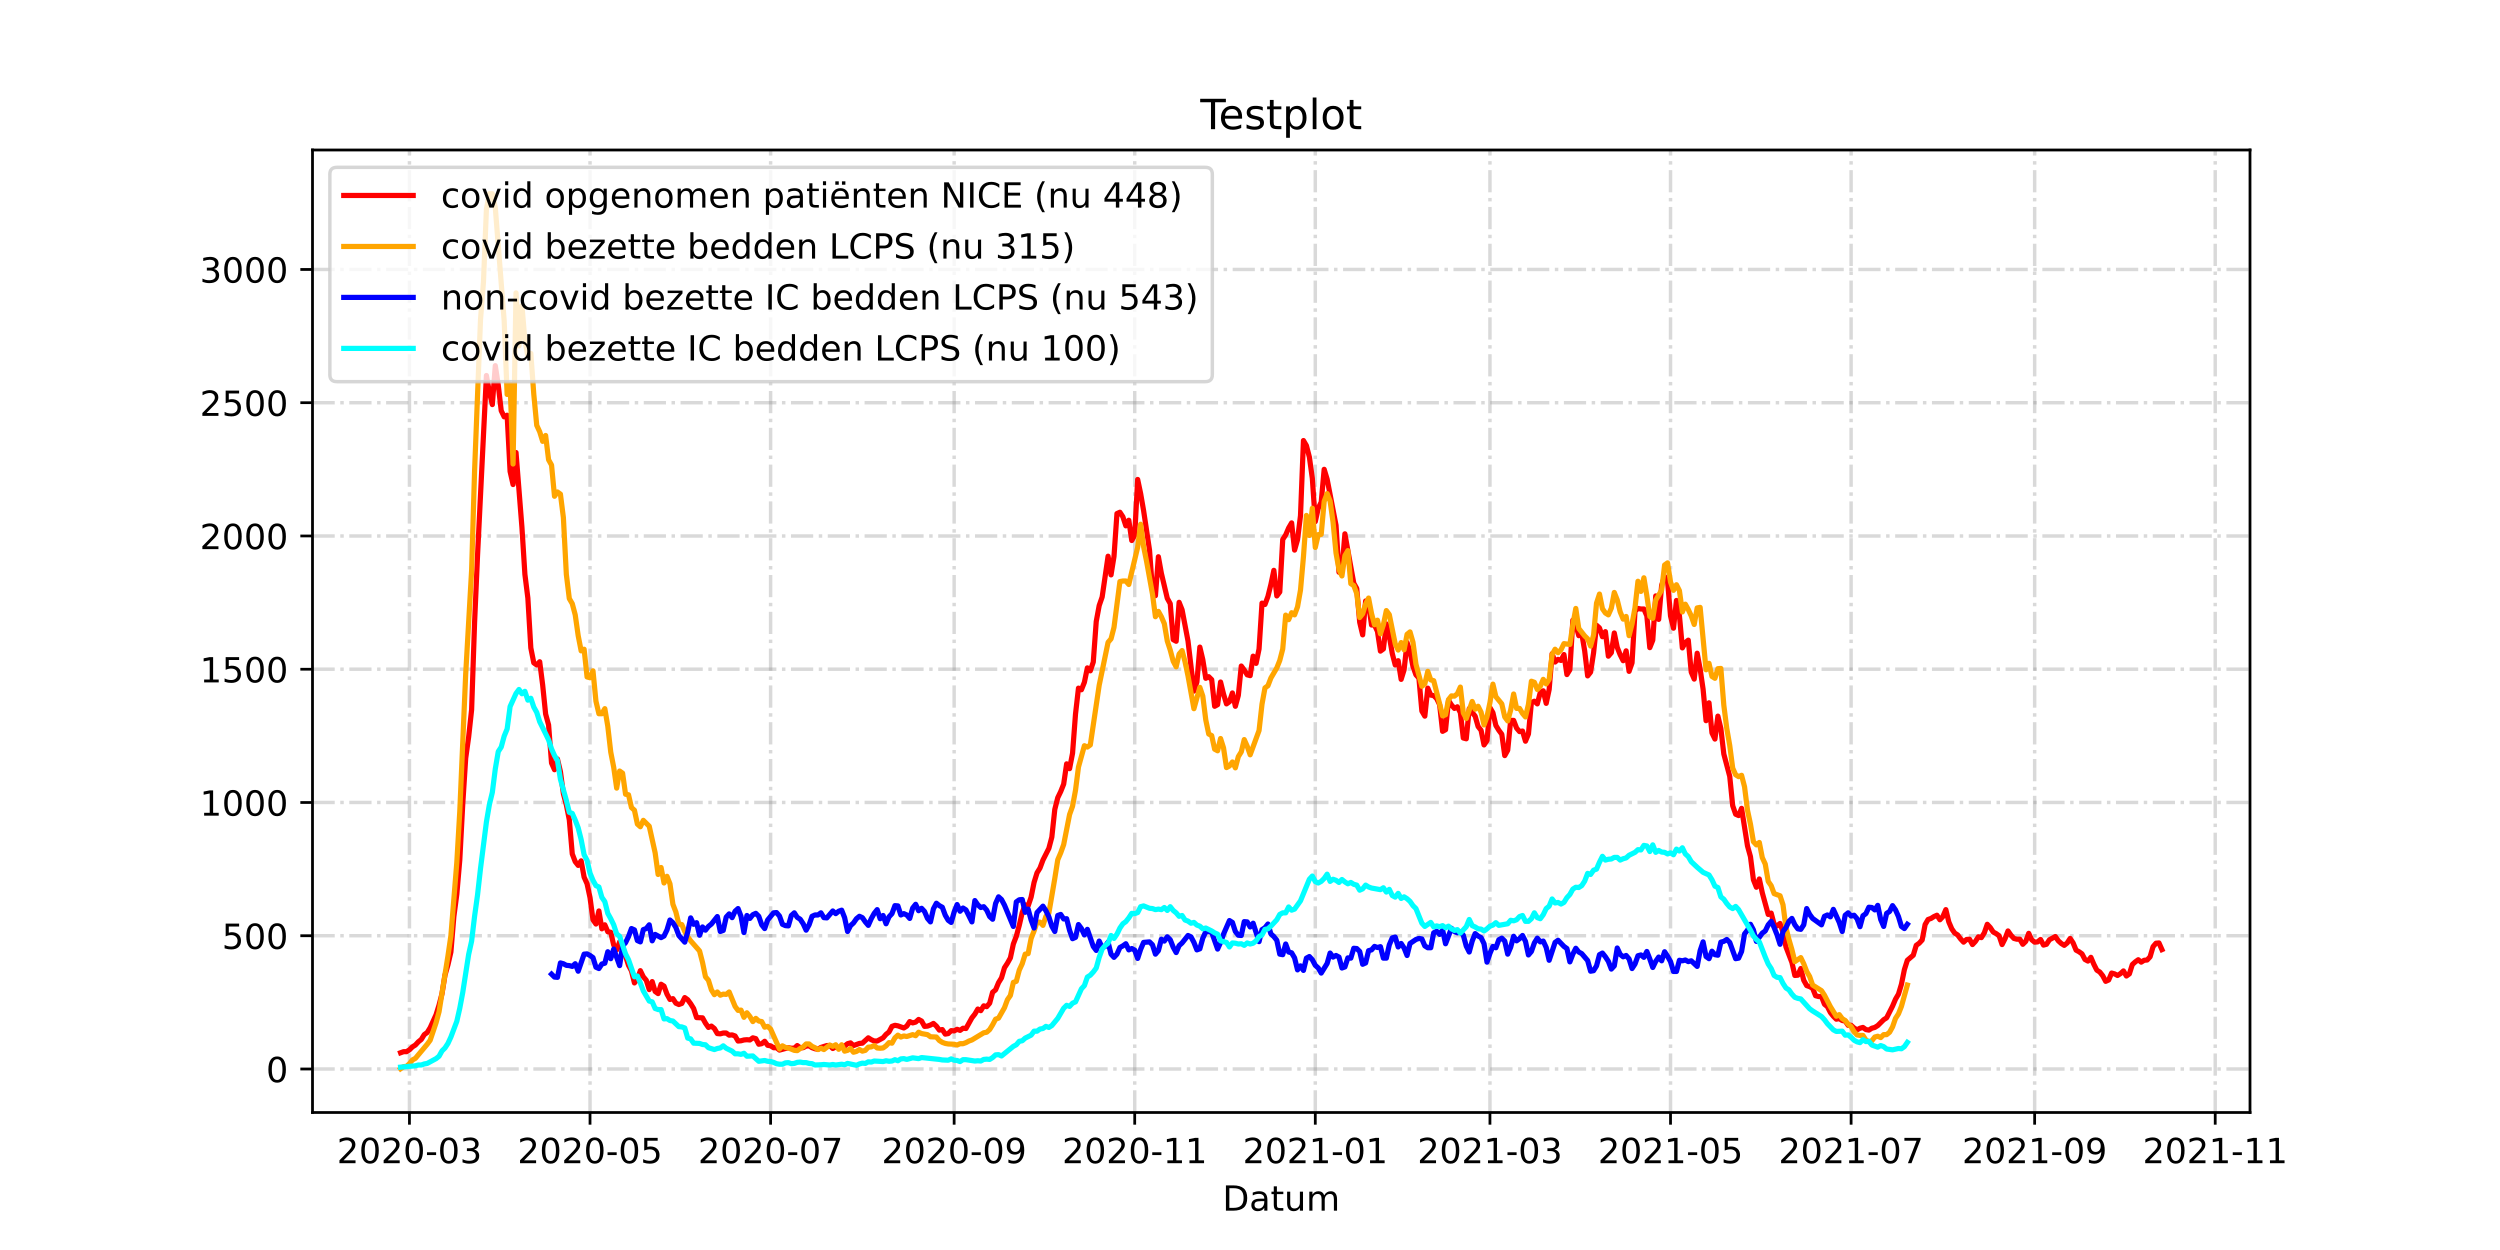 <?xml version="1.0" encoding="utf-8" standalone="no"?>
<!DOCTYPE svg PUBLIC "-//W3C//DTD SVG 1.1//EN"
  "http://www.w3.org/Graphics/SVG/1.1/DTD/svg11.dtd">
<!-- Created with matplotlib (https://matplotlib.org/) -->
<svg height="360pt" version="1.1" viewBox="0 0 720 360" width="720pt" xmlns="http://www.w3.org/2000/svg" xmlns:xlink="http://www.w3.org/1999/xlink">
 <defs>
  <style type="text/css">*{stroke-linecap:butt;stroke-linejoin:round;}</style>
 </defs>
 <g id="figure_1">
  <g id="patch_1">
   <path d="M 0 360 
L 720 360 
L 720 0 
L 0 0 
z
" style="fill:#ffffff;"/>
  </g>
  <g id="axes_1">
   <g id="patch_2">
    <path d="M 90 320.4 
L 648 320.4 
L 648 43.2 
L 90 43.2 
z
" style="fill:#ffffff;"/>
   </g>
   <g id="matplotlib.axis_1">
    <g id="xtick_1">
     <g id="line2d_1">
      <path clip-path="url(#pf18e5d2441)" d="M 117.921 320.4 
L 117.921 43.2 
" style="fill:none;stroke:#808080;stroke-dasharray:6.4,1.6,1,1.6;stroke-dashoffset:0;stroke-opacity:0.3;"/>
     </g>
     <g id="line2d_2">
      <defs>
       <path d="M 0 0 
L 0 3.5 
" id="m95858f2a88" style="stroke:#000000;stroke-width:0.8;"/>
      </defs>
      <g>
       <use style="stroke:#000000;stroke-width:0.8;" x="117.921" xlink:href="#m95858f2a88" y="320.4"/>
      </g>
     </g>
     <g id="text_1">
      <!-- 2020-03 -->
      <g transform="translate(97.03 334.998)scale(0.1 -0.1)">
       <defs>
        <path d="M 19.188 8.297 
L 53.609 8.297 
L 53.609 0 
L 7.328 0 
L 7.328 8.297 
Q 12.938 14.109 22.625 23.891 
Q 32.328 33.688 34.812 36.531 
Q 39.547 41.844 41.422 45.531 
Q 43.312 49.219 43.312 52.781 
Q 43.312 58.594 39.234 62.25 
Q 35.156 65.922 28.609 65.922 
Q 23.969 65.922 18.812 64.312 
Q 13.672 62.703 7.812 59.422 
L 7.812 69.391 
Q 13.766 71.781 18.938 73 
Q 24.125 74.219 28.422 74.219 
Q 39.75 74.219 46.484 68.547 
Q 53.219 62.891 53.219 53.422 
Q 53.219 48.922 51.531 44.891 
Q 49.859 40.875 45.406 35.406 
Q 44.188 33.984 37.641 27.219 
Q 31.109 20.453 19.188 8.297 
z
" id="DejaVuSans-50"/>
        <path d="M 31.781 66.406 
Q 24.172 66.406 20.328 58.906 
Q 16.5 51.422 16.5 36.375 
Q 16.5 21.391 20.328 13.891 
Q 24.172 6.391 31.781 6.391 
Q 39.453 6.391 43.281 13.891 
Q 47.125 21.391 47.125 36.375 
Q 47.125 51.422 43.281 58.906 
Q 39.453 66.406 31.781 66.406 
z
M 31.781 74.219 
Q 44.047 74.219 50.516 64.516 
Q 56.984 54.828 56.984 36.375 
Q 56.984 17.969 50.516 8.266 
Q 44.047 -1.422 31.781 -1.422 
Q 19.531 -1.422 13.062 8.266 
Q 6.594 17.969 6.594 36.375 
Q 6.594 54.828 13.062 64.516 
Q 19.531 74.219 31.781 74.219 
z
" id="DejaVuSans-48"/>
        <path d="M 4.891 31.391 
L 31.203 31.391 
L 31.203 23.391 
L 4.891 23.391 
z
" id="DejaVuSans-45"/>
        <path d="M 40.578 39.312 
Q 47.656 37.797 51.625 33 
Q 55.609 28.219 55.609 21.188 
Q 55.609 10.406 48.188 4.484 
Q 40.766 -1.422 27.094 -1.422 
Q 22.516 -1.422 17.656 -0.516 
Q 12.797 0.391 7.625 2.203 
L 7.625 11.719 
Q 11.719 9.328 16.594 8.109 
Q 21.484 6.891 26.812 6.891 
Q 36.078 6.891 40.938 10.547 
Q 45.797 14.203 45.797 21.188 
Q 45.797 27.641 41.281 31.266 
Q 36.766 34.906 28.719 34.906 
L 20.219 34.906 
L 20.219 43.016 
L 29.109 43.016 
Q 36.375 43.016 40.234 45.922 
Q 44.094 48.828 44.094 54.297 
Q 44.094 59.906 40.109 62.906 
Q 36.141 65.922 28.719 65.922 
Q 24.656 65.922 20.016 65.031 
Q 15.375 64.156 9.812 62.312 
L 9.812 71.094 
Q 15.438 72.656 20.344 73.438 
Q 25.25 74.219 29.594 74.219 
Q 40.828 74.219 47.359 69.109 
Q 53.906 64.016 53.906 55.328 
Q 53.906 49.266 50.438 45.094 
Q 46.969 40.922 40.578 39.312 
z
" id="DejaVuSans-51"/>
       </defs>
       <use xlink:href="#DejaVuSans-50"/>
       <use x="63.623" xlink:href="#DejaVuSans-48"/>
       <use x="127.246" xlink:href="#DejaVuSans-50"/>
       <use x="190.869" xlink:href="#DejaVuSans-48"/>
       <use x="254.492" xlink:href="#DejaVuSans-45"/>
       <use x="290.576" xlink:href="#DejaVuSans-48"/>
       <use x="354.199" xlink:href="#DejaVuSans-51"/>
      </g>
     </g>
    </g>
    <g id="xtick_2">
     <g id="line2d_3">
      <path clip-path="url(#pf18e5d2441)" d="M 169.927 320.4 
L 169.927 43.2 
" style="fill:none;stroke:#808080;stroke-dasharray:6.4,1.6,1,1.6;stroke-dashoffset:0;stroke-opacity:0.3;"/>
     </g>
     <g id="line2d_4">
      <g>
       <use style="stroke:#000000;stroke-width:0.8;" x="169.927" xlink:href="#m95858f2a88" y="320.4"/>
      </g>
     </g>
     <g id="text_2">
      <!-- 2020-05 -->
      <g transform="translate(149.036 334.998)scale(0.1 -0.1)">
       <defs>
        <path d="M 10.797 72.906 
L 49.516 72.906 
L 49.516 64.594 
L 19.828 64.594 
L 19.828 46.734 
Q 21.969 47.469 24.109 47.828 
Q 26.266 48.188 28.422 48.188 
Q 40.625 48.188 47.75 41.5 
Q 54.891 34.812 54.891 23.391 
Q 54.891 11.625 47.562 5.094 
Q 40.234 -1.422 26.906 -1.422 
Q 22.312 -1.422 17.547 -0.641 
Q 12.797 0.141 7.719 1.703 
L 7.719 11.625 
Q 12.109 9.234 16.797 8.062 
Q 21.484 6.891 26.703 6.891 
Q 35.156 6.891 40.078 11.328 
Q 45.016 15.766 45.016 23.391 
Q 45.016 31 40.078 35.438 
Q 35.156 39.891 26.703 39.891 
Q 22.75 39.891 18.812 39.016 
Q 14.891 38.141 10.797 36.281 
z
" id="DejaVuSans-53"/>
       </defs>
       <use xlink:href="#DejaVuSans-50"/>
       <use x="63.623" xlink:href="#DejaVuSans-48"/>
       <use x="127.246" xlink:href="#DejaVuSans-50"/>
       <use x="190.869" xlink:href="#DejaVuSans-48"/>
       <use x="254.492" xlink:href="#DejaVuSans-45"/>
       <use x="290.576" xlink:href="#DejaVuSans-48"/>
       <use x="354.199" xlink:href="#DejaVuSans-53"/>
      </g>
     </g>
    </g>
    <g id="xtick_3">
     <g id="line2d_5">
      <path clip-path="url(#pf18e5d2441)" d="M 221.934 320.4 
L 221.934 43.2 
" style="fill:none;stroke:#808080;stroke-dasharray:6.4,1.6,1,1.6;stroke-dashoffset:0;stroke-opacity:0.3;"/>
     </g>
     <g id="line2d_6">
      <g>
       <use style="stroke:#000000;stroke-width:0.8;" x="221.934" xlink:href="#m95858f2a88" y="320.4"/>
      </g>
     </g>
     <g id="text_3">
      <!-- 2020-07 -->
      <g transform="translate(201.042 334.998)scale(0.1 -0.1)">
       <defs>
        <path d="M 8.203 72.906 
L 55.078 72.906 
L 55.078 68.703 
L 28.609 0 
L 18.312 0 
L 43.219 64.594 
L 8.203 64.594 
z
" id="DejaVuSans-55"/>
       </defs>
       <use xlink:href="#DejaVuSans-50"/>
       <use x="63.623" xlink:href="#DejaVuSans-48"/>
       <use x="127.246" xlink:href="#DejaVuSans-50"/>
       <use x="190.869" xlink:href="#DejaVuSans-48"/>
       <use x="254.492" xlink:href="#DejaVuSans-45"/>
       <use x="290.576" xlink:href="#DejaVuSans-48"/>
       <use x="354.199" xlink:href="#DejaVuSans-55"/>
      </g>
     </g>
    </g>
    <g id="xtick_4">
     <g id="line2d_7">
      <path clip-path="url(#pf18e5d2441)" d="M 274.792 320.4 
L 274.792 43.2 
" style="fill:none;stroke:#808080;stroke-dasharray:6.4,1.6,1,1.6;stroke-dashoffset:0;stroke-opacity:0.3;"/>
     </g>
     <g id="line2d_8">
      <g>
       <use style="stroke:#000000;stroke-width:0.8;" x="274.792" xlink:href="#m95858f2a88" y="320.4"/>
      </g>
     </g>
     <g id="text_4">
      <!-- 2020-09 -->
      <g transform="translate(253.901 334.998)scale(0.1 -0.1)">
       <defs>
        <path d="M 10.984 1.516 
L 10.984 10.5 
Q 14.703 8.734 18.5 7.812 
Q 22.312 6.891 25.984 6.891 
Q 35.75 6.891 40.891 13.453 
Q 46.047 20.016 46.781 33.406 
Q 43.953 29.203 39.594 26.953 
Q 35.25 24.703 29.984 24.703 
Q 19.047 24.703 12.672 31.312 
Q 6.297 37.938 6.297 49.422 
Q 6.297 60.641 12.938 67.422 
Q 19.578 74.219 30.609 74.219 
Q 43.266 74.219 49.922 64.516 
Q 56.594 54.828 56.594 36.375 
Q 56.594 19.141 48.406 8.859 
Q 40.234 -1.422 26.422 -1.422 
Q 22.703 -1.422 18.891 -0.688 
Q 15.094 0.047 10.984 1.516 
z
M 30.609 32.422 
Q 37.25 32.422 41.125 36.953 
Q 45.016 41.5 45.016 49.422 
Q 45.016 57.281 41.125 61.844 
Q 37.25 66.406 30.609 66.406 
Q 23.969 66.406 20.094 61.844 
Q 16.219 57.281 16.219 49.422 
Q 16.219 41.5 20.094 36.953 
Q 23.969 32.422 30.609 32.422 
z
" id="DejaVuSans-57"/>
       </defs>
       <use xlink:href="#DejaVuSans-50"/>
       <use x="63.623" xlink:href="#DejaVuSans-48"/>
       <use x="127.246" xlink:href="#DejaVuSans-50"/>
       <use x="190.869" xlink:href="#DejaVuSans-48"/>
       <use x="254.492" xlink:href="#DejaVuSans-45"/>
       <use x="290.576" xlink:href="#DejaVuSans-48"/>
       <use x="354.199" xlink:href="#DejaVuSans-57"/>
      </g>
     </g>
    </g>
    <g id="xtick_5">
     <g id="line2d_9">
      <path clip-path="url(#pf18e5d2441)" d="M 326.798 320.4 
L 326.798 43.2 
" style="fill:none;stroke:#808080;stroke-dasharray:6.4,1.6,1,1.6;stroke-dashoffset:0;stroke-opacity:0.3;"/>
     </g>
     <g id="line2d_10">
      <g>
       <use style="stroke:#000000;stroke-width:0.8;" x="326.798" xlink:href="#m95858f2a88" y="320.4"/>
      </g>
     </g>
     <g id="text_5">
      <!-- 2020-11 -->
      <g transform="translate(305.907 334.998)scale(0.1 -0.1)">
       <defs>
        <path d="M 12.406 8.297 
L 28.516 8.297 
L 28.516 63.922 
L 10.984 60.406 
L 10.984 69.391 
L 28.422 72.906 
L 38.281 72.906 
L 38.281 8.297 
L 54.391 8.297 
L 54.391 0 
L 12.406 0 
z
" id="DejaVuSans-49"/>
       </defs>
       <use xlink:href="#DejaVuSans-50"/>
       <use x="63.623" xlink:href="#DejaVuSans-48"/>
       <use x="127.246" xlink:href="#DejaVuSans-50"/>
       <use x="190.869" xlink:href="#DejaVuSans-48"/>
       <use x="254.492" xlink:href="#DejaVuSans-45"/>
       <use x="290.576" xlink:href="#DejaVuSans-49"/>
       <use x="354.199" xlink:href="#DejaVuSans-49"/>
      </g>
     </g>
    </g>
    <g id="xtick_6">
     <g id="line2d_11">
      <path clip-path="url(#pf18e5d2441)" d="M 378.804 320.4 
L 378.804 43.2 
" style="fill:none;stroke:#808080;stroke-dasharray:6.4,1.6,1,1.6;stroke-dashoffset:0;stroke-opacity:0.3;"/>
     </g>
     <g id="line2d_12">
      <g>
       <use style="stroke:#000000;stroke-width:0.8;" x="378.804" xlink:href="#m95858f2a88" y="320.4"/>
      </g>
     </g>
     <g id="text_6">
      <!-- 2021-01 -->
      <g transform="translate(357.913 334.998)scale(0.1 -0.1)">
       <use xlink:href="#DejaVuSans-50"/>
       <use x="63.623" xlink:href="#DejaVuSans-48"/>
       <use x="127.246" xlink:href="#DejaVuSans-50"/>
       <use x="190.869" xlink:href="#DejaVuSans-49"/>
       <use x="254.492" xlink:href="#DejaVuSans-45"/>
       <use x="290.576" xlink:href="#DejaVuSans-48"/>
       <use x="354.199" xlink:href="#DejaVuSans-49"/>
      </g>
     </g>
    </g>
    <g id="xtick_7">
     <g id="line2d_13">
      <path clip-path="url(#pf18e5d2441)" d="M 429.105 320.4 
L 429.105 43.2 
" style="fill:none;stroke:#808080;stroke-dasharray:6.4,1.6,1,1.6;stroke-dashoffset:0;stroke-opacity:0.3;"/>
     </g>
     <g id="line2d_14">
      <g>
       <use style="stroke:#000000;stroke-width:0.8;" x="429.105" xlink:href="#m95858f2a88" y="320.4"/>
      </g>
     </g>
     <g id="text_7">
      <!-- 2021-03 -->
      <g transform="translate(408.214 334.998)scale(0.1 -0.1)">
       <use xlink:href="#DejaVuSans-50"/>
       <use x="63.623" xlink:href="#DejaVuSans-48"/>
       <use x="127.246" xlink:href="#DejaVuSans-50"/>
       <use x="190.869" xlink:href="#DejaVuSans-49"/>
       <use x="254.492" xlink:href="#DejaVuSans-45"/>
       <use x="290.576" xlink:href="#DejaVuSans-48"/>
       <use x="354.199" xlink:href="#DejaVuSans-51"/>
      </g>
     </g>
    </g>
    <g id="xtick_8">
     <g id="line2d_15">
      <path clip-path="url(#pf18e5d2441)" d="M 481.112 320.4 
L 481.112 43.2 
" style="fill:none;stroke:#808080;stroke-dasharray:6.4,1.6,1,1.6;stroke-dashoffset:0;stroke-opacity:0.3;"/>
     </g>
     <g id="line2d_16">
      <g>
       <use style="stroke:#000000;stroke-width:0.8;" x="481.112" xlink:href="#m95858f2a88" y="320.4"/>
      </g>
     </g>
     <g id="text_8">
      <!-- 2021-05 -->
      <g transform="translate(460.22 334.998)scale(0.1 -0.1)">
       <use xlink:href="#DejaVuSans-50"/>
       <use x="63.623" xlink:href="#DejaVuSans-48"/>
       <use x="127.246" xlink:href="#DejaVuSans-50"/>
       <use x="190.869" xlink:href="#DejaVuSans-49"/>
       <use x="254.492" xlink:href="#DejaVuSans-45"/>
       <use x="290.576" xlink:href="#DejaVuSans-48"/>
       <use x="354.199" xlink:href="#DejaVuSans-53"/>
      </g>
     </g>
    </g>
    <g id="xtick_9">
     <g id="line2d_17">
      <path clip-path="url(#pf18e5d2441)" d="M 533.118 320.4 
L 533.118 43.2 
" style="fill:none;stroke:#808080;stroke-dasharray:6.4,1.6,1,1.6;stroke-dashoffset:0;stroke-opacity:0.3;"/>
     </g>
     <g id="line2d_18">
      <g>
       <use style="stroke:#000000;stroke-width:0.8;" x="533.118" xlink:href="#m95858f2a88" y="320.4"/>
      </g>
     </g>
     <g id="text_9">
      <!-- 2021-07 -->
      <g transform="translate(512.226 334.998)scale(0.1 -0.1)">
       <use xlink:href="#DejaVuSans-50"/>
       <use x="63.623" xlink:href="#DejaVuSans-48"/>
       <use x="127.246" xlink:href="#DejaVuSans-50"/>
       <use x="190.869" xlink:href="#DejaVuSans-49"/>
       <use x="254.492" xlink:href="#DejaVuSans-45"/>
       <use x="290.576" xlink:href="#DejaVuSans-48"/>
       <use x="354.199" xlink:href="#DejaVuSans-55"/>
      </g>
     </g>
    </g>
    <g id="xtick_10">
     <g id="line2d_19">
      <path clip-path="url(#pf18e5d2441)" d="M 585.976 320.4 
L 585.976 43.2 
" style="fill:none;stroke:#808080;stroke-dasharray:6.4,1.6,1,1.6;stroke-dashoffset:0;stroke-opacity:0.3;"/>
     </g>
     <g id="line2d_20">
      <g>
       <use style="stroke:#000000;stroke-width:0.8;" x="585.976" xlink:href="#m95858f2a88" y="320.4"/>
      </g>
     </g>
     <g id="text_10">
      <!-- 2021-09 -->
      <g transform="translate(565.085 334.998)scale(0.1 -0.1)">
       <use xlink:href="#DejaVuSans-50"/>
       <use x="63.623" xlink:href="#DejaVuSans-48"/>
       <use x="127.246" xlink:href="#DejaVuSans-50"/>
       <use x="190.869" xlink:href="#DejaVuSans-49"/>
       <use x="254.492" xlink:href="#DejaVuSans-45"/>
       <use x="290.576" xlink:href="#DejaVuSans-48"/>
       <use x="354.199" xlink:href="#DejaVuSans-57"/>
      </g>
     </g>
    </g>
    <g id="xtick_11">
     <g id="line2d_21">
      <path clip-path="url(#pf18e5d2441)" d="M 637.982 320.4 
L 637.982 43.2 
" style="fill:none;stroke:#808080;stroke-dasharray:6.4,1.6,1,1.6;stroke-dashoffset:0;stroke-opacity:0.3;"/>
     </g>
     <g id="line2d_22">
      <g>
       <use style="stroke:#000000;stroke-width:0.8;" x="637.982" xlink:href="#m95858f2a88" y="320.4"/>
      </g>
     </g>
     <g id="text_11">
      <!-- 2021-11 -->
      <g transform="translate(617.091 334.998)scale(0.1 -0.1)">
       <use xlink:href="#DejaVuSans-50"/>
       <use x="63.623" xlink:href="#DejaVuSans-48"/>
       <use x="127.246" xlink:href="#DejaVuSans-50"/>
       <use x="190.869" xlink:href="#DejaVuSans-49"/>
       <use x="254.492" xlink:href="#DejaVuSans-45"/>
       <use x="290.576" xlink:href="#DejaVuSans-49"/>
       <use x="354.199" xlink:href="#DejaVuSans-49"/>
      </g>
     </g>
    </g>
    <g id="text_12">
     <!-- Datum -->
     <g transform="translate(352.087 348.677)scale(0.1 -0.1)">
      <defs>
       <path d="M 19.672 64.797 
L 19.672 8.109 
L 31.594 8.109 
Q 46.688 8.109 53.688 14.938 
Q 60.688 21.781 60.688 36.531 
Q 60.688 51.172 53.688 57.984 
Q 46.688 64.797 31.594 64.797 
z
M 9.812 72.906 
L 30.078 72.906 
Q 51.266 72.906 61.172 64.094 
Q 71.094 55.281 71.094 36.531 
Q 71.094 17.672 61.125 8.828 
Q 51.172 0 30.078 0 
L 9.812 0 
z
" id="DejaVuSans-68"/>
       <path d="M 34.281 27.484 
Q 23.391 27.484 19.188 25 
Q 14.984 22.516 14.984 16.5 
Q 14.984 11.719 18.141 8.906 
Q 21.297 6.109 26.703 6.109 
Q 34.188 6.109 38.703 11.406 
Q 43.219 16.703 43.219 25.484 
L 43.219 27.484 
z
M 52.203 31.203 
L 52.203 0 
L 43.219 0 
L 43.219 8.297 
Q 40.141 3.328 35.547 0.953 
Q 30.953 -1.422 24.312 -1.422 
Q 15.922 -1.422 10.953 3.297 
Q 6 8.016 6 15.922 
Q 6 25.141 12.172 29.828 
Q 18.359 34.516 30.609 34.516 
L 43.219 34.516 
L 43.219 35.406 
Q 43.219 41.609 39.141 45 
Q 35.062 48.391 27.688 48.391 
Q 23 48.391 18.547 47.266 
Q 14.109 46.141 10.016 43.891 
L 10.016 52.203 
Q 14.938 54.109 19.578 55.047 
Q 24.219 56 28.609 56 
Q 40.484 56 46.344 49.844 
Q 52.203 43.703 52.203 31.203 
z
" id="DejaVuSans-97"/>
       <path d="M 18.312 70.219 
L 18.312 54.688 
L 36.812 54.688 
L 36.812 47.703 
L 18.312 47.703 
L 18.312 18.016 
Q 18.312 11.328 20.141 9.422 
Q 21.969 7.516 27.594 7.516 
L 36.812 7.516 
L 36.812 0 
L 27.594 0 
Q 17.188 0 13.234 3.875 
Q 9.281 7.766 9.281 18.016 
L 9.281 47.703 
L 2.688 47.703 
L 2.688 54.688 
L 9.281 54.688 
L 9.281 70.219 
z
" id="DejaVuSans-116"/>
       <path d="M 8.5 21.578 
L 8.5 54.688 
L 17.484 54.688 
L 17.484 21.922 
Q 17.484 14.156 20.5 10.266 
Q 23.531 6.391 29.594 6.391 
Q 36.859 6.391 41.078 11.031 
Q 45.312 15.672 45.312 23.688 
L 45.312 54.688 
L 54.297 54.688 
L 54.297 0 
L 45.312 0 
L 45.312 8.406 
Q 42.047 3.422 37.719 1 
Q 33.406 -1.422 27.688 -1.422 
Q 18.266 -1.422 13.375 4.438 
Q 8.5 10.297 8.5 21.578 
z
M 31.109 56 
z
" id="DejaVuSans-117"/>
       <path d="M 52 44.188 
Q 55.375 50.25 60.062 53.125 
Q 64.75 56 71.094 56 
Q 79.641 56 84.281 50.016 
Q 88.922 44.047 88.922 33.016 
L 88.922 0 
L 79.891 0 
L 79.891 32.719 
Q 79.891 40.578 77.094 44.375 
Q 74.312 48.188 68.609 48.188 
Q 61.625 48.188 57.562 43.547 
Q 53.516 38.922 53.516 30.906 
L 53.516 0 
L 44.484 0 
L 44.484 32.719 
Q 44.484 40.625 41.703 44.406 
Q 38.922 48.188 33.109 48.188 
Q 26.219 48.188 22.156 43.531 
Q 18.109 38.875 18.109 30.906 
L 18.109 0 
L 9.078 0 
L 9.078 54.688 
L 18.109 54.688 
L 18.109 46.188 
Q 21.188 51.219 25.484 53.609 
Q 29.781 56 35.688 56 
Q 41.656 56 45.828 52.969 
Q 50 49.953 52 44.188 
z
" id="DejaVuSans-109"/>
      </defs>
      <use xlink:href="#DejaVuSans-68"/>
      <use x="77.002" xlink:href="#DejaVuSans-97"/>
      <use x="138.281" xlink:href="#DejaVuSans-116"/>
      <use x="177.49" xlink:href="#DejaVuSans-117"/>
      <use x="240.869" xlink:href="#DejaVuSans-109"/>
     </g>
    </g>
   </g>
   <g id="matplotlib.axis_2">
    <g id="ytick_1">
     <g id="line2d_23">
      <path clip-path="url(#pf18e5d2441)" d="M 90 307.877 
L 648 307.877 
" style="fill:none;stroke:#808080;stroke-dasharray:6.4,1.6,1,1.6;stroke-dashoffset:0;stroke-opacity:0.3;"/>
     </g>
     <g id="line2d_24">
      <defs>
       <path d="M 0 0 
L -3.5 0 
" id="m468f569b84" style="stroke:#000000;stroke-width:0.8;"/>
      </defs>
      <g>
       <use style="stroke:#000000;stroke-width:0.8;" x="90" xlink:href="#m468f569b84" y="307.877"/>
      </g>
     </g>
     <g id="text_13">
      <!-- 0 -->
      <g transform="translate(76.638 311.676)scale(0.1 -0.1)">
       <use xlink:href="#DejaVuSans-48"/>
      </g>
     </g>
    </g>
    <g id="ytick_2">
     <g id="line2d_25">
      <path clip-path="url(#pf18e5d2441)" d="M 90 269.497 
L 648 269.497 
" style="fill:none;stroke:#808080;stroke-dasharray:6.4,1.6,1,1.6;stroke-dashoffset:0;stroke-opacity:0.3;"/>
     </g>
     <g id="line2d_26">
      <g>
       <use style="stroke:#000000;stroke-width:0.8;" x="90" xlink:href="#m468f569b84" y="269.497"/>
      </g>
     </g>
     <g id="text_14">
      <!-- 500 -->
      <g transform="translate(63.913 273.296)scale(0.1 -0.1)">
       <use xlink:href="#DejaVuSans-53"/>
       <use x="63.623" xlink:href="#DejaVuSans-48"/>
       <use x="127.246" xlink:href="#DejaVuSans-48"/>
      </g>
     </g>
    </g>
    <g id="ytick_3">
     <g id="line2d_27">
      <path clip-path="url(#pf18e5d2441)" d="M 90 231.118 
L 648 231.118 
" style="fill:none;stroke:#808080;stroke-dasharray:6.4,1.6,1,1.6;stroke-dashoffset:0;stroke-opacity:0.3;"/>
     </g>
     <g id="line2d_28">
      <g>
       <use style="stroke:#000000;stroke-width:0.8;" x="90" xlink:href="#m468f569b84" y="231.118"/>
      </g>
     </g>
     <g id="text_15">
      <!-- 1000 -->
      <g transform="translate(57.55 234.917)scale(0.1 -0.1)">
       <use xlink:href="#DejaVuSans-49"/>
       <use x="63.623" xlink:href="#DejaVuSans-48"/>
       <use x="127.246" xlink:href="#DejaVuSans-48"/>
       <use x="190.869" xlink:href="#DejaVuSans-48"/>
      </g>
     </g>
    </g>
    <g id="ytick_4">
     <g id="line2d_29">
      <path clip-path="url(#pf18e5d2441)" d="M 90 192.738 
L 648 192.738 
" style="fill:none;stroke:#808080;stroke-dasharray:6.4,1.6,1,1.6;stroke-dashoffset:0;stroke-opacity:0.3;"/>
     </g>
     <g id="line2d_30">
      <g>
       <use style="stroke:#000000;stroke-width:0.8;" x="90" xlink:href="#m468f569b84" y="192.738"/>
      </g>
     </g>
     <g id="text_16">
      <!-- 1500 -->
      <g transform="translate(57.55 196.537)scale(0.1 -0.1)">
       <use xlink:href="#DejaVuSans-49"/>
       <use x="63.623" xlink:href="#DejaVuSans-53"/>
       <use x="127.246" xlink:href="#DejaVuSans-48"/>
       <use x="190.869" xlink:href="#DejaVuSans-48"/>
      </g>
     </g>
    </g>
    <g id="ytick_5">
     <g id="line2d_31">
      <path clip-path="url(#pf18e5d2441)" d="M 90 154.359 
L 648 154.359 
" style="fill:none;stroke:#808080;stroke-dasharray:6.4,1.6,1,1.6;stroke-dashoffset:0;stroke-opacity:0.3;"/>
     </g>
     <g id="line2d_32">
      <g>
       <use style="stroke:#000000;stroke-width:0.8;" x="90" xlink:href="#m468f569b84" y="154.359"/>
      </g>
     </g>
     <g id="text_17">
      <!-- 2000 -->
      <g transform="translate(57.55 158.158)scale(0.1 -0.1)">
       <use xlink:href="#DejaVuSans-50"/>
       <use x="63.623" xlink:href="#DejaVuSans-48"/>
       <use x="127.246" xlink:href="#DejaVuSans-48"/>
       <use x="190.869" xlink:href="#DejaVuSans-48"/>
      </g>
     </g>
    </g>
    <g id="ytick_6">
     <g id="line2d_33">
      <path clip-path="url(#pf18e5d2441)" d="M 90 115.979 
L 648 115.979 
" style="fill:none;stroke:#808080;stroke-dasharray:6.4,1.6,1,1.6;stroke-dashoffset:0;stroke-opacity:0.3;"/>
     </g>
     <g id="line2d_34">
      <g>
       <use style="stroke:#000000;stroke-width:0.8;" x="90" xlink:href="#m468f569b84" y="115.979"/>
      </g>
     </g>
     <g id="text_18">
      <!-- 2500 -->
      <g transform="translate(57.55 119.778)scale(0.1 -0.1)">
       <use xlink:href="#DejaVuSans-50"/>
       <use x="63.623" xlink:href="#DejaVuSans-53"/>
       <use x="127.246" xlink:href="#DejaVuSans-48"/>
       <use x="190.869" xlink:href="#DejaVuSans-48"/>
      </g>
     </g>
    </g>
    <g id="ytick_7">
     <g id="line2d_35">
      <path clip-path="url(#pf18e5d2441)" d="M 90 77.6 
L 648 77.6 
" style="fill:none;stroke:#808080;stroke-dasharray:6.4,1.6,1,1.6;stroke-dashoffset:0;stroke-opacity:0.3;"/>
     </g>
     <g id="line2d_36">
      <g>
       <use style="stroke:#000000;stroke-width:0.8;" x="90" xlink:href="#m468f569b84" y="77.6"/>
      </g>
     </g>
     <g id="text_19">
      <!-- 3000 -->
      <g transform="translate(57.55 81.399)scale(0.1 -0.1)">
       <use xlink:href="#DejaVuSans-51"/>
       <use x="63.623" xlink:href="#DejaVuSans-48"/>
       <use x="127.246" xlink:href="#DejaVuSans-48"/>
       <use x="190.869" xlink:href="#DejaVuSans-48"/>
      </g>
     </g>
    </g>
   </g>
   <g id="line2d_37">
    <path clip-path="url(#pf18e5d2441)" d="M 115.364 303.194 
L 116.216 302.887 
L 117.069 302.887 
L 117.921 302.35 
L 118.774 301.506 
L 119.626 300.968 
L 120.479 300.047 
L 121.332 299.357 
L 122.184 297.975 
L 123.037 297.361 
L 123.889 295.979 
L 125.594 292.218 
L 126.447 289.455 
L 127.299 286.154 
L 128.152 280.858 
L 129.005 277.864 
L 129.857 274.18 
L 130.71 263.971 
L 131.562 257.523 
L 132.415 247.698 
L 133.267 231.655 
L 134.12 218.376 
L 134.972 212.235 
L 135.825 204.406 
L 136.678 179.305 
L 137.53 159.962 
L 140.088 108.15 
L 140.94 112.909 
L 141.793 116.516 
L 142.646 105.31 
L 143.498 110.913 
L 144.351 118.282 
L 145.203 120.047 
L 146.056 119.587 
L 146.908 135.783 
L 147.761 139.544 
L 148.613 130.333 
L 150.319 151.902 
L 151.171 165.412 
L 152.024 172.243 
L 152.876 186.597 
L 153.729 190.896 
L 154.581 191.51 
L 155.434 190.589 
L 156.286 197.267 
L 157.139 205.634 
L 157.992 208.781 
L 158.844 219.757 
L 159.697 221.676 
L 160.549 218.606 
L 161.402 222.214 
L 162.254 228.585 
L 163.107 231.809 
L 163.96 236.107 
L 164.812 245.932 
L 165.665 248.158 
L 166.517 249.233 
L 167.37 247.928 
L 168.222 252.61 
L 169.075 254.529 
L 169.927 258.521 
L 170.78 264.892 
L 171.633 266.12 
L 172.485 262.359 
L 173.338 267.501 
L 174.19 266.35 
L 175.043 268.346 
L 175.895 268.499 
L 176.748 272.184 
L 177.6 273.565 
L 178.453 271.263 
L 179.306 273.489 
L 180.158 275.331 
L 181.011 278.017 
L 181.863 279.629 
L 182.716 283.084 
L 183.568 282.009 
L 184.421 279.553 
L 185.273 281.318 
L 186.126 282.316 
L 186.979 285.003 
L 187.831 282.7 
L 188.684 285.54 
L 189.536 286.154 
L 190.389 283.467 
L 191.241 284.005 
L 192.094 286.307 
L 192.947 287.843 
L 193.799 287.612 
L 194.652 288.917 
L 195.504 289.301 
L 196.357 288.994 
L 197.209 287.305 
L 198.062 287.919 
L 198.914 289.071 
L 199.767 290.452 
L 200.62 293.062 
L 202.325 293.139 
L 203.177 294.674 
L 204.03 295.902 
L 204.882 295.519 
L 205.735 296.209 
L 206.587 297.668 
L 207.44 297.745 
L 208.293 297.514 
L 209.145 297.514 
L 209.998 298.128 
L 210.85 298.052 
L 211.703 298.359 
L 212.555 299.817 
L 213.408 299.74 
L 214.261 299.51 
L 215.113 299.433 
L 215.966 299.51 
L 216.818 298.896 
L 217.671 299.126 
L 218.523 300.738 
L 219.376 300.585 
L 220.228 299.894 
L 221.081 301.045 
L 221.934 301.199 
L 222.786 301.736 
L 223.639 301.736 
L 224.491 302.427 
L 227.049 301.736 
L 227.901 301.89 
L 228.754 301.89 
L 229.607 301.122 
L 230.459 301.736 
L 231.312 301.736 
L 232.164 301.275 
L 233.017 301.199 
L 233.869 301.736 
L 234.722 302.043 
L 235.574 302.197 
L 236.427 301.659 
L 238.132 301.122 
L 238.985 301.122 
L 239.837 301.966 
L 240.69 301.506 
L 241.542 301.659 
L 243.248 301.275 
L 244.1 300.585 
L 244.953 300.354 
L 245.805 301.122 
L 247.51 300.508 
L 248.363 300.431 
L 250.068 298.896 
L 250.921 299.433 
L 251.773 299.817 
L 252.626 299.817 
L 254.331 298.896 
L 255.183 297.898 
L 256.036 297.207 
L 256.888 295.595 
L 257.741 295.288 
L 258.594 295.442 
L 260.299 296.056 
L 261.151 295.519 
L 262.004 294.214 
L 262.856 294.597 
L 263.709 294.367 
L 264.561 293.6 
L 265.414 294.06 
L 266.267 295.595 
L 267.119 295.519 
L 267.972 295.212 
L 268.824 294.751 
L 269.677 295.519 
L 270.529 296.67 
L 271.382 296.516 
L 272.235 297.821 
L 273.087 297.668 
L 273.94 296.823 
L 274.792 296.9 
L 275.645 296.44 
L 276.497 296.747 
L 277.35 296.133 
L 278.202 296.209 
L 279.908 293.139 
L 280.76 292.064 
L 281.613 290.606 
L 282.465 291.067 
L 283.318 289.685 
L 284.17 289.915 
L 285.023 288.917 
L 285.875 285.77 
L 286.728 285.079 
L 287.581 283.007 
L 288.433 281.625 
L 289.286 278.708 
L 290.138 277.403 
L 290.991 275.868 
L 291.843 271.877 
L 292.696 269.651 
L 293.549 266.504 
L 294.401 262.819 
L 295.254 260.593 
L 296.106 260.9 
L 296.959 258.367 
L 297.811 254.145 
L 298.664 251.382 
L 299.516 250 
L 300.369 247.698 
L 302.074 244.32 
L 302.927 241.096 
L 303.779 233.113 
L 304.632 229.736 
L 305.484 227.971 
L 306.337 225.821 
L 307.189 219.988 
L 308.042 221.369 
L 308.895 216.917 
L 309.747 205.634 
L 310.6 198.188 
L 311.452 198.649 
L 312.305 196.499 
L 313.157 192.354 
L 314.01 193.199 
L 314.862 190.666 
L 315.715 178.998 
L 316.568 174.393 
L 317.42 171.936 
L 319.125 160.192 
L 319.978 165.565 
L 320.83 160.269 
L 321.683 147.911 
L 322.536 147.527 
L 323.388 148.832 
L 324.241 151.442 
L 325.093 149.83 
L 325.946 155.664 
L 326.798 154.128 
L 327.651 138.086 
L 328.503 142.154 
L 329.356 147.067 
L 331.061 158.427 
L 331.914 170.017 
L 332.766 171.553 
L 333.619 160.346 
L 334.471 165.105 
L 336.176 172.32 
L 337.029 173.855 
L 337.882 184.218 
L 338.734 184.678 
L 339.587 173.472 
L 340.439 175.621 
L 342.144 184.602 
L 343.85 199.032 
L 344.702 196.423 
L 345.555 186.367 
L 346.407 189.975 
L 347.26 195.348 
L 348.112 194.887 
L 348.965 195.732 
L 349.817 203.408 
L 350.67 202.947 
L 351.523 196.423 
L 352.375 199.877 
L 353.228 202.717 
L 354.08 202.103 
L 354.933 199.57 
L 355.785 203.408 
L 356.638 200.261 
L 357.49 191.817 
L 358.343 192.968 
L 359.196 194.35 
L 360.048 194.58 
L 360.901 188.977 
L 361.753 191.049 
L 362.606 186.904 
L 363.458 173.702 
L 364.311 174.086 
L 365.163 171.783 
L 366.016 168.329 
L 366.869 164.261 
L 367.721 171.629 
L 368.574 170.478 
L 369.426 155.357 
L 370.279 154.052 
L 371.131 152.056 
L 371.984 150.597 
L 372.837 158.427 
L 373.689 155.433 
L 374.542 148.525 
L 375.394 126.879 
L 376.247 128.337 
L 377.099 131.638 
L 377.952 137.779 
L 378.804 150.214 
L 379.657 146.376 
L 380.51 144.61 
L 381.362 135.169 
L 382.215 138.009 
L 384.772 151.288 
L 385.625 164.798 
L 386.477 164.107 
L 387.33 153.745 
L 389.035 163.263 
L 389.888 167.945 
L 390.74 169.48 
L 391.593 179.229 
L 392.445 182.836 
L 393.298 173.088 
L 394.15 174.009 
L 395.003 179.996 
L 395.856 179.996 
L 396.708 181.838 
L 397.561 187.519 
L 398.413 186.904 
L 399.266 179.689 
L 400.118 183.22 
L 400.971 188.209 
L 401.824 191.51 
L 402.676 190.282 
L 403.529 195.655 
L 404.381 192.892 
L 405.234 185.062 
L 406.086 187.595 
L 406.939 191.971 
L 407.791 194.35 
L 408.644 195.271 
L 409.497 204.789 
L 410.349 206.248 
L 411.202 198.188 
L 412.054 200.184 
L 412.907 200.337 
L 413.759 201.182 
L 414.612 202.947 
L 415.464 210.623 
L 416.317 210.162 
L 417.17 201.719 
L 418.022 203.024 
L 418.875 204.022 
L 419.727 203.561 
L 420.58 205.25 
L 421.432 212.542 
L 422.285 212.772 
L 423.138 204.099 
L 424.843 206.248 
L 425.695 209.241 
L 426.548 210.316 
L 427.4 214.538 
L 428.253 213.31 
L 429.105 203.791 
L 429.958 205.25 
L 430.811 208.934 
L 431.663 210.316 
L 432.516 211.467 
L 433.368 217.608 
L 434.221 216.073 
L 435.073 207.476 
L 435.926 207.476 
L 436.778 209.702 
L 437.631 210.7 
L 438.484 210.546 
L 439.336 213.463 
L 440.189 211.391 
L 441.041 202.333 
L 441.894 201.949 
L 442.746 202.717 
L 443.599 199.416 
L 444.451 198.956 
L 445.304 202.563 
L 446.157 198.572 
L 447.009 188.286 
L 447.862 190.666 
L 448.714 189.898 
L 449.567 190.205 
L 450.419 188.516 
L 451.272 194.273 
L 452.125 192.892 
L 452.977 178.614 
L 453.83 179.996 
L 454.682 183.067 
L 455.535 182.376 
L 456.387 187.442 
L 457.24 194.657 
L 458.092 193.583 
L 458.945 188.056 
L 459.798 180.073 
L 460.65 180.841 
L 461.503 183.374 
L 462.355 181.915 
L 463.208 188.977 
L 464.06 187.979 
L 464.913 182.299 
L 465.765 186.444 
L 466.618 188.593 
L 467.471 190.282 
L 468.323 187.442 
L 469.176 193.352 
L 470.028 190.896 
L 470.881 176.005 
L 471.733 175.237 
L 472.586 175.391 
L 473.439 175.391 
L 474.291 177.386 
L 475.144 186.521 
L 475.996 184.371 
L 476.849 171.629 
L 477.701 178.384 
L 478.554 168.559 
L 479.406 166.026 
L 480.259 167.408 
L 481.112 177.386 
L 481.964 180.917 
L 482.817 172.934 
L 483.669 177.233 
L 484.522 186.597 
L 485.374 185.062 
L 486.227 184.371 
L 487.079 193.583 
L 487.932 195.578 
L 488.785 188.133 
L 489.637 192.661 
L 490.49 198.495 
L 491.342 207.553 
L 492.195 202.41 
L 493.047 211.084 
L 493.9 212.849 
L 494.752 206.248 
L 495.605 209.779 
L 496.458 217.148 
L 498.163 223.595 
L 499.015 232.039 
L 499.868 234.495 
L 500.72 234.879 
L 501.573 232.806 
L 503.278 243.629 
L 504.131 246.7 
L 504.983 253.378 
L 505.836 255.527 
L 506.688 253.148 
L 507.541 257.139 
L 509.246 263.357 
L 510.099 262.973 
L 510.951 266.197 
L 511.804 266.657 
L 512.656 265.966 
L 513.509 268.423 
L 514.361 272.721 
L 516.066 277.173 
L 516.919 280.934 
L 517.772 280.858 
L 518.624 278.939 
L 519.477 282.316 
L 520.329 283.851 
L 521.182 284.158 
L 522.034 284.619 
L 522.887 286.768 
L 523.739 286.998 
L 524.592 286.998 
L 525.445 289.224 
L 526.297 289.915 
L 527.15 291.604 
L 528.002 292.678 
L 528.855 293.523 
L 529.707 293.369 
L 530.56 293.907 
L 531.413 294.06 
L 532.265 295.288 
L 533.118 295.288 
L 533.97 296.056 
L 534.823 296.593 
L 535.675 296.133 
L 536.528 295.902 
L 537.38 296.516 
L 538.233 296.67 
L 539.086 296.133 
L 539.938 295.902 
L 540.791 295.365 
L 542.496 293.676 
L 543.348 293.139 
L 545.053 289.762 
L 545.906 287.766 
L 546.759 286.307 
L 547.611 283.467 
L 548.464 279.246 
L 549.316 276.559 
L 551.021 275.101 
L 551.874 272.261 
L 552.727 271.646 
L 553.579 270.725 
L 554.432 266.273 
L 555.284 264.815 
L 556.137 264.508 
L 556.989 263.971 
L 557.842 263.587 
L 558.694 264.892 
L 559.547 263.971 
L 560.4 261.975 
L 561.252 265.506 
L 562.105 267.501 
L 562.957 268.73 
L 563.81 269.267 
L 564.662 270.418 
L 565.515 271.339 
L 566.367 270.572 
L 567.22 270.495 
L 568.073 272.03 
L 568.925 271.109 
L 569.778 269.804 
L 570.63 270.035 
L 571.483 268.653 
L 572.335 266.197 
L 573.188 267.118 
L 574.04 268.423 
L 574.893 268.883 
L 575.746 269.497 
L 576.598 272.03 
L 577.451 270.342 
L 578.303 268.116 
L 579.156 269.344 
L 580.008 270.265 
L 580.861 270.495 
L 581.714 270.495 
L 582.566 271.954 
L 583.419 271.109 
L 584.271 268.806 
L 585.124 270.649 
L 585.976 271.339 
L 586.829 271.263 
L 587.681 270.572 
L 588.534 272.184 
L 589.387 271.954 
L 590.239 270.649 
L 591.944 269.728 
L 592.797 270.956 
L 593.649 271.723 
L 594.502 272.261 
L 595.354 271.57 
L 596.207 270.265 
L 597.06 271.57 
L 597.912 273.642 
L 598.765 274.103 
L 599.617 274.717 
L 600.47 276.329 
L 601.322 276.789 
L 602.175 275.715 
L 603.028 277.71 
L 603.88 279.399 
L 604.733 279.936 
L 605.585 281.011 
L 606.438 282.623 
L 607.29 282.239 
L 608.143 280.243 
L 608.995 280.474 
L 609.848 280.934 
L 610.701 280.397 
L 611.553 279.629 
L 612.406 281.088 
L 613.258 280.474 
L 614.111 277.787 
L 614.963 277.02 
L 615.816 276.406 
L 616.668 277.096 
L 617.521 276.559 
L 618.374 276.482 
L 619.226 275.561 
L 620.079 272.644 
L 620.931 271.646 
L 621.784 271.57 
L 622.636 273.489 
L 622.636 273.489 
" style="fill:none;stroke:#ff0000;stroke-linecap:square;stroke-width:1.5;"/>
   </g>
   <g id="line2d_38">
    <path clip-path="url(#pf18e5d2441)" d="M 115.364 307.8 
L 116.216 307.186 
L 117.069 307.109 
L 117.921 306.342 
L 118.774 305.267 
L 119.626 304.806 
L 123.037 300.738 
L 123.889 299.587 
L 125.594 294.521 
L 126.447 291.374 
L 129.005 275.331 
L 129.857 269.497 
L 131.562 248.388 
L 132.415 233.728 
L 134.12 194.12 
L 135.825 164.261 
L 136.678 135.629 
L 138.383 92.107 
L 139.235 81.284 
L 140.088 60.252 
L 140.94 55.8 
L 141.793 55.8 
L 142.646 59.791 
L 145.203 92.414 
L 146.056 113.6 
L 146.908 110.606 
L 147.761 133.634 
L 148.613 84.354 
L 149.466 99.629 
L 150.319 88.039 
L 151.171 98.094 
L 152.024 102.546 
L 152.876 101.779 
L 153.729 113.523 
L 154.581 122.504 
L 155.434 124.346 
L 156.286 127.109 
L 157.139 125.42 
L 157.992 132.406 
L 158.844 133.941 
L 159.697 142.922 
L 160.549 141.693 
L 161.402 142.307 
L 162.254 149.062 
L 163.107 165.412 
L 163.96 172.397 
L 164.812 173.855 
L 165.665 177.079 
L 166.517 183.067 
L 167.37 187.442 
L 168.222 186.981 
L 169.075 194.964 
L 169.927 195.194 
L 170.78 193.199 
L 171.633 201.949 
L 172.485 205.557 
L 173.338 205.557 
L 174.19 204.099 
L 175.043 209.165 
L 175.895 216.61 
L 176.748 220.986 
L 177.6 226.973 
L 178.453 222.06 
L 179.306 222.674 
L 180.158 228.738 
L 181.011 228.892 
L 181.863 232.576 
L 182.716 233.344 
L 183.568 237.335 
L 184.421 238.103 
L 185.273 236.261 
L 186.979 237.949 
L 188.684 245.625 
L 189.536 251.843 
L 190.389 249.847 
L 191.241 254.299 
L 192.094 252.38 
L 192.947 254.529 
L 193.799 260.44 
L 194.652 262.666 
L 195.504 266.12 
L 196.357 266.273 
L 197.209 268.269 
L 198.062 269.804 
L 198.914 270.956 
L 201.472 273.872 
L 202.325 277.173 
L 203.177 281.318 
L 204.03 282.316 
L 204.882 285.079 
L 205.735 286.461 
L 206.587 285.693 
L 207.44 286.614 
L 208.293 286.307 
L 209.145 286.384 
L 209.998 285.693 
L 211.703 289.838 
L 212.555 290.99 
L 213.408 290.913 
L 214.261 292.986 
L 215.113 291.681 
L 215.966 292.755 
L 216.818 294.214 
L 217.671 293.293 
L 218.523 294.06 
L 219.376 294.214 
L 220.228 295.826 
L 221.081 295.595 
L 221.934 296.363 
L 224.491 302.12 
L 225.344 301.199 
L 226.196 301.659 
L 227.049 301.813 
L 228.754 302.504 
L 229.607 302.58 
L 230.459 301.966 
L 231.312 301.506 
L 232.164 300.661 
L 233.017 300.661 
L 233.869 301.352 
L 234.722 301.736 
L 235.574 302.273 
L 236.427 301.89 
L 237.28 302.273 
L 238.985 300.968 
L 239.837 301.352 
L 240.69 300.892 
L 241.542 302.197 
L 242.395 300.892 
L 243.248 302.734 
L 244.1 302.504 
L 244.953 301.966 
L 245.805 303.041 
L 246.658 302.811 
L 247.51 302.273 
L 248.363 302.734 
L 249.215 302.504 
L 250.068 301.583 
L 250.921 301.506 
L 251.773 301.122 
L 252.626 301.813 
L 253.478 301.89 
L 254.331 301.813 
L 255.183 301.199 
L 256.036 300.278 
L 256.888 300.431 
L 257.741 298.896 
L 258.594 298.128 
L 259.446 298.666 
L 260.299 298.359 
L 261.151 298.512 
L 262.856 297.975 
L 263.709 298.282 
L 264.561 297.284 
L 265.414 297.668 
L 267.119 297.975 
L 267.972 298.589 
L 269.677 298.666 
L 270.529 299.664 
L 271.382 300.201 
L 272.235 300.508 
L 273.087 300.661 
L 274.792 300.738 
L 275.645 300.968 
L 276.497 300.585 
L 277.35 300.585 
L 278.202 300.278 
L 279.055 299.817 
L 279.908 299.51 
L 283.318 297.438 
L 284.17 297.284 
L 285.023 296.516 
L 285.875 295.135 
L 286.728 293.523 
L 287.581 293.216 
L 289.286 290.222 
L 290.138 287.919 
L 290.991 286.691 
L 291.843 282.93 
L 292.696 282.623 
L 293.549 279.399 
L 294.401 277.557 
L 295.254 274.794 
L 296.106 274.64 
L 296.959 270.265 
L 297.811 268.116 
L 298.664 265.583 
L 299.516 265.583 
L 300.369 266.504 
L 301.222 263.894 
L 302.074 262.973 
L 303.779 252.994 
L 304.632 247.621 
L 305.484 245.625 
L 306.337 243.246 
L 308.042 234.572 
L 308.895 232.192 
L 309.747 227.587 
L 310.6 220.909 
L 312.305 214.768 
L 313.157 215.152 
L 314.01 214.538 
L 316.568 197.344 
L 319.125 184.986 
L 319.978 183.988 
L 320.83 180.687 
L 322.536 167.484 
L 323.388 167.331 
L 324.241 167.331 
L 325.093 168.329 
L 327.651 157.583 
L 328.503 150.981 
L 329.356 157.429 
L 330.209 161.651 
L 331.914 171.092 
L 332.766 177.617 
L 333.619 176.081 
L 334.471 177.617 
L 335.324 179.612 
L 336.176 184.602 
L 337.029 187.212 
L 337.882 190.435 
L 338.734 192.047 
L 339.587 188.363 
L 340.439 187.365 
L 341.292 190.589 
L 342.144 194.657 
L 343.85 204.099 
L 345.555 197.958 
L 346.407 200.491 
L 347.26 207.322 
L 348.112 211.391 
L 348.965 211.851 
L 349.817 215.766 
L 350.67 216.226 
L 351.523 212.696 
L 352.375 215.382 
L 353.228 221.062 
L 354.08 220.602 
L 354.933 219.45 
L 355.785 221.139 
L 356.638 217.915 
L 357.49 216.533 
L 358.343 213.003 
L 359.196 214.922 
L 360.048 217.378 
L 362.606 210.393 
L 363.458 202.794 
L 364.311 198.111 
L 365.163 197.497 
L 366.016 195.271 
L 367.721 192.354 
L 368.574 190.205 
L 369.426 186.904 
L 370.279 177.156 
L 371.131 178.461 
L 371.984 176.465 
L 372.837 177.079 
L 373.689 174.777 
L 374.542 169.941 
L 375.394 160.346 
L 376.247 148.448 
L 377.099 154.205 
L 377.952 146.376 
L 378.804 157.659 
L 379.657 153.975 
L 380.51 153.898 
L 381.362 144.38 
L 382.215 142.154 
L 383.067 144.303 
L 383.92 150.367 
L 384.772 159.271 
L 385.625 164.03 
L 386.477 165.872 
L 387.33 160.039 
L 388.183 158.58 
L 389.035 168.099 
L 389.888 168.636 
L 390.74 170.939 
L 391.593 177.847 
L 392.445 176.772 
L 393.298 174.009 
L 394.15 172.243 
L 395.003 176.696 
L 395.856 179.919 
L 396.708 178.614 
L 397.561 182.529 
L 398.413 179.919 
L 399.266 175.851 
L 400.118 177.003 
L 401.824 185.446 
L 402.676 187.212 
L 403.529 185.062 
L 404.381 187.135 
L 405.234 182.683 
L 406.086 181.992 
L 406.939 184.986 
L 407.791 191.28 
L 409.497 197.651 
L 410.349 196.96 
L 411.202 193.352 
L 412.054 195.809 
L 412.907 196.039 
L 414.612 202.717 
L 415.464 206.171 
L 416.317 205.864 
L 417.17 201.489 
L 418.022 200.414 
L 418.875 200.491 
L 419.727 199.8 
L 420.58 197.881 
L 421.432 205.327 
L 422.285 206.939 
L 423.99 202.026 
L 424.843 204.252 
L 425.695 203.408 
L 426.548 205.096 
L 427.4 208.781 
L 428.253 206.401 
L 429.105 202.333 
L 429.958 197.037 
L 430.811 200.644 
L 432.516 202.717 
L 433.368 206.478 
L 434.221 207.629 
L 435.073 204.482 
L 435.926 199.877 
L 436.778 204.022 
L 437.631 204.022 
L 438.484 205.48 
L 439.336 206.478 
L 440.189 202.87 
L 441.041 196.192 
L 441.894 196.499 
L 442.746 198.572 
L 443.599 197.651 
L 444.451 195.655 
L 445.304 196.96 
L 446.157 195.655 
L 447.009 188.516 
L 447.862 186.981 
L 448.714 187.979 
L 449.567 187.135 
L 450.419 185.369 
L 452.125 185.6 
L 452.977 179.919 
L 453.83 175.237 
L 454.682 180.994 
L 456.387 183.143 
L 457.24 183.988 
L 458.092 186.06 
L 458.945 182.913 
L 459.798 173.702 
L 460.65 171.092 
L 461.503 175.314 
L 462.355 176.542 
L 463.208 177.079 
L 464.06 175.16 
L 464.913 170.632 
L 465.765 172.781 
L 466.618 176.235 
L 467.471 178.307 
L 468.323 177.54 
L 469.176 183.067 
L 470.028 179.689 
L 470.881 175.007 
L 471.733 167.408 
L 472.586 170.325 
L 473.439 166.41 
L 474.291 171.553 
L 475.144 177.54 
L 475.996 178.077 
L 476.849 172.858 
L 478.554 169.941 
L 479.406 162.725 
L 480.259 162.111 
L 481.112 167.638 
L 481.964 170.017 
L 482.817 168.406 
L 483.669 170.094 
L 484.522 176.235 
L 485.374 174.009 
L 486.227 175.544 
L 487.079 177.386 
L 487.932 179.843 
L 488.785 175.084 
L 489.637 174.93 
L 491.342 192.892 
L 492.195 191.049 
L 493.047 194.811 
L 493.9 195.348 
L 494.752 192.585 
L 495.605 192.508 
L 496.458 203.101 
L 497.31 209.779 
L 498.163 214.691 
L 499.015 221.216 
L 499.868 223.135 
L 500.72 223.672 
L 501.573 223.288 
L 502.426 226.589 
L 503.278 233.344 
L 504.131 237.335 
L 504.983 242.401 
L 505.836 243.322 
L 506.688 242.632 
L 507.541 247.007 
L 508.393 248.849 
L 509.246 253.838 
L 510.099 255.067 
L 510.951 257.369 
L 512.656 257.983 
L 513.509 260.593 
L 514.361 267.194 
L 515.214 270.572 
L 516.066 273.489 
L 516.919 276.943 
L 518.624 275.791 
L 519.477 277.557 
L 520.329 279.783 
L 521.182 281.241 
L 522.034 283.698 
L 524.592 285.31 
L 525.445 286.614 
L 527.15 289.915 
L 528.855 292.678 
L 529.707 292.218 
L 530.56 293.369 
L 531.413 293.907 
L 532.265 294.981 
L 533.118 295.672 
L 533.97 297.13 
L 534.823 298.052 
L 535.675 298.205 
L 536.528 298.205 
L 537.38 299.51 
L 538.233 300.047 
L 539.086 299.74 
L 539.938 298.666 
L 540.791 298.435 
L 541.643 298.819 
L 542.496 297.975 
L 543.348 297.975 
L 544.201 297.284 
L 545.053 295.749 
L 545.906 293.293 
L 546.759 291.988 
L 547.611 289.838 
L 549.316 283.698 
L 549.316 283.698 
" style="fill:none;stroke:#ffa500;stroke-linecap:square;stroke-width:1.5;"/>
   </g>
   <g id="line2d_39">
    <path clip-path="url(#pf18e5d2441)" d="M 158.844 280.551 
L 159.697 281.395 
L 160.549 281.472 
L 161.402 277.327 
L 162.254 277.557 
L 163.107 278.017 
L 163.96 278.094 
L 164.812 278.325 
L 165.665 277.557 
L 166.517 279.706 
L 168.222 274.794 
L 169.075 274.717 
L 169.927 275.177 
L 170.78 275.791 
L 171.633 278.555 
L 172.485 278.939 
L 173.338 277.634 
L 174.19 277.403 
L 175.043 274.103 
L 175.895 276.099 
L 176.748 273.335 
L 178.453 278.094 
L 179.306 272.414 
L 180.158 271.493 
L 181.011 269.728 
L 181.863 267.425 
L 182.716 267.809 
L 183.568 270.879 
L 184.421 271.263 
L 185.273 267.732 
L 186.126 267.425 
L 186.979 266.35 
L 187.831 270.956 
L 188.684 269.113 
L 190.389 270.035 
L 191.241 269.574 
L 192.094 267.809 
L 192.947 264.968 
L 193.799 265.736 
L 194.652 267.118 
L 195.504 269.42 
L 197.209 271.339 
L 198.062 268.423 
L 198.914 264.354 
L 199.767 266.197 
L 200.62 265.736 
L 201.472 269.344 
L 202.325 266.964 
L 203.177 267.885 
L 204.03 266.811 
L 204.882 266.12 
L 206.587 263.971 
L 207.44 268.269 
L 208.293 267.962 
L 209.145 264.124 
L 209.998 263.203 
L 210.85 264.278 
L 211.703 262.435 
L 212.555 261.668 
L 213.408 263.894 
L 214.261 268.576 
L 215.113 263.664 
L 215.966 264.508 
L 216.818 263.433 
L 217.671 263.049 
L 218.523 263.894 
L 219.376 266.35 
L 220.228 267.425 
L 221.081 264.968 
L 222.786 262.896 
L 223.639 262.819 
L 224.491 263.817 
L 225.344 266.197 
L 226.196 266.58 
L 227.049 266.657 
L 227.901 263.664 
L 228.754 262.896 
L 229.607 264.201 
L 230.459 264.738 
L 231.312 266.043 
L 232.164 267.885 
L 233.017 266.35 
L 233.869 263.894 
L 234.722 263.51 
L 235.574 263.51 
L 236.427 262.896 
L 237.28 264.278 
L 238.132 264.354 
L 239.837 262.359 
L 240.69 263.126 
L 241.542 262.435 
L 242.395 262.128 
L 243.248 264.278 
L 244.1 268.269 
L 244.953 266.58 
L 245.805 265.813 
L 246.658 264.585 
L 247.51 263.894 
L 248.363 264.278 
L 249.215 265.506 
L 250.068 266.504 
L 250.921 264.585 
L 251.773 263.049 
L 252.626 261.975 
L 253.478 264.585 
L 254.331 263.664 
L 255.183 266.043 
L 256.036 264.047 
L 256.888 263.126 
L 257.741 260.823 
L 258.594 260.9 
L 259.446 263.51 
L 260.299 263.126 
L 261.151 263.51 
L 262.004 264.508 
L 262.856 261.514 
L 263.709 260.44 
L 264.561 262.282 
L 265.414 261.591 
L 266.267 262.512 
L 267.119 264.508 
L 267.972 265.506 
L 268.824 261.745 
L 269.677 260.133 
L 270.529 260.823 
L 271.382 261.284 
L 272.235 263.587 
L 273.087 265.045 
L 273.94 265.659 
L 274.792 262.666 
L 275.645 260.516 
L 276.497 262.435 
L 277.35 261.514 
L 278.202 262.052 
L 279.908 265.506 
L 280.76 259.365 
L 281.613 260.593 
L 282.465 261.361 
L 283.318 261.13 
L 284.17 262.128 
L 285.023 263.971 
L 285.875 264.738 
L 286.728 260.209 
L 287.581 258.29 
L 288.433 259.058 
L 289.286 260.67 
L 291.843 266.811 
L 292.696 259.749 
L 293.549 259.135 
L 294.401 259.058 
L 295.254 262.742 
L 296.106 261.821 
L 296.959 264.968 
L 297.811 267.271 
L 298.664 262.819 
L 300.369 260.977 
L 301.222 262.282 
L 302.074 264.047 
L 302.927 266.734 
L 303.779 268.269 
L 304.632 263.664 
L 305.484 263.357 
L 306.337 264.661 
L 307.189 264.585 
L 308.042 267.962 
L 308.895 270.342 
L 309.747 269.958 
L 310.6 266.273 
L 311.452 267.425 
L 312.305 269.267 
L 313.157 267.655 
L 314.862 272.568 
L 315.715 273.719 
L 316.568 271.032 
L 317.42 272.875 
L 318.273 272.568 
L 319.125 271.339 
L 319.978 274.794 
L 320.83 275.715 
L 321.683 274.794 
L 322.536 272.875 
L 323.388 272.414 
L 324.241 271.8 
L 325.093 273.565 
L 325.946 273.182 
L 326.798 273.642 
L 327.651 276.022 
L 328.503 273.412 
L 329.356 271.416 
L 331.061 271.263 
L 331.914 272.107 
L 332.766 274.794 
L 333.619 273.796 
L 334.471 270.495 
L 335.324 271.032 
L 336.176 269.804 
L 337.029 270.649 
L 337.882 272.798 
L 338.734 274.333 
L 339.587 272.337 
L 340.439 271.57 
L 342.144 269.42 
L 342.997 269.804 
L 343.85 271.416 
L 344.702 273.565 
L 345.555 273.258 
L 346.407 270.188 
L 347.26 268.346 
L 348.112 268.269 
L 348.965 268.499 
L 350.67 273.335 
L 351.523 271.416 
L 352.375 269.037 
L 354.08 265.122 
L 354.933 265.659 
L 355.785 268.269 
L 356.638 269.344 
L 357.49 269.42 
L 358.343 265.429 
L 359.196 265.506 
L 360.048 266.964 
L 360.901 265.89 
L 362.606 271.186 
L 363.458 267.732 
L 364.311 267.194 
L 365.163 266.12 
L 366.016 268.96 
L 366.869 269.728 
L 367.721 270.802 
L 368.574 274.794 
L 369.426 274.947 
L 370.279 271.877 
L 371.131 274.18 
L 371.984 274.41 
L 372.837 275.868 
L 373.689 279.322 
L 374.542 278.171 
L 375.394 279.476 
L 376.247 275.945 
L 377.099 275.484 
L 377.952 276.406 
L 378.804 278.017 
L 379.657 278.785 
L 380.51 280.243 
L 382.215 277.48 
L 383.067 274.487 
L 383.92 275.638 
L 384.772 275.177 
L 385.625 275.638 
L 386.477 278.785 
L 387.33 278.478 
L 388.183 275.868 
L 389.035 275.945 
L 389.888 273.105 
L 390.74 273.182 
L 391.593 274.026 
L 392.445 277.71 
L 393.298 277.327 
L 394.15 273.796 
L 395.003 273.565 
L 395.856 272.568 
L 396.708 272.875 
L 397.561 272.644 
L 398.413 275.945 
L 399.266 275.945 
L 400.118 272.107 
L 400.971 270.111 
L 401.824 269.881 
L 402.676 272.721 
L 403.529 271.723 
L 404.381 273.028 
L 405.234 275.177 
L 406.086 271.723 
L 407.791 270.572 
L 408.644 270.265 
L 409.497 270.418 
L 410.349 272.414 
L 411.202 272.951 
L 412.054 272.951 
L 412.907 268.653 
L 413.759 268.192 
L 414.612 269.113 
L 415.464 267.809 
L 416.317 271.8 
L 418.022 267.348 
L 418.875 268.269 
L 419.727 268.653 
L 420.58 268.346 
L 421.432 269.344 
L 422.285 272.491 
L 423.138 274.18 
L 423.99 271.032 
L 424.843 268.883 
L 425.695 269.574 
L 426.548 270.035 
L 427.4 271.8 
L 428.253 277.096 
L 429.105 274.563 
L 429.958 272.568 
L 430.811 272.951 
L 431.663 270.649 
L 432.516 270.188 
L 433.368 271.032 
L 434.221 274.794 
L 435.073 272.798 
L 435.926 269.651 
L 436.778 270.956 
L 437.631 270.342 
L 438.484 269.42 
L 439.336 271.109 
L 440.189 275.024 
L 441.041 274.026 
L 441.894 271.57 
L 442.746 270.188 
L 443.599 271.263 
L 444.451 271.032 
L 445.304 272.875 
L 446.157 276.559 
L 447.862 271.416 
L 448.714 270.802 
L 450.419 272.568 
L 451.272 273.182 
L 452.125 277.02 
L 452.977 274.794 
L 453.83 273.105 
L 454.682 274.18 
L 455.535 274.64 
L 457.24 276.636 
L 458.092 279.706 
L 458.945 279.553 
L 459.798 278.171 
L 460.65 274.947 
L 461.503 274.487 
L 462.355 275.561 
L 463.208 276.866 
L 464.06 279.092 
L 464.913 278.171 
L 465.765 273.028 
L 466.618 274.87 
L 467.471 275.561 
L 468.323 275.177 
L 469.176 276.175 
L 470.028 278.939 
L 470.881 277.634 
L 471.733 275.254 
L 472.586 275.024 
L 473.439 275.715 
L 474.291 274.026 
L 475.144 276.175 
L 475.996 278.632 
L 476.849 276.866 
L 477.701 275.638 
L 478.554 276.713 
L 479.406 274.103 
L 480.259 275.408 
L 481.112 276.943 
L 481.964 279.783 
L 482.817 279.783 
L 483.669 276.559 
L 484.522 276.713 
L 485.374 276.482 
L 486.227 276.943 
L 487.079 276.713 
L 488.785 278.325 
L 489.637 273.796 
L 490.49 271.263 
L 491.342 275.484 
L 492.195 276.099 
L 493.047 273.949 
L 493.9 274.947 
L 494.752 275.101 
L 495.605 271.339 
L 496.458 271.109 
L 497.31 270.572 
L 498.163 271.416 
L 499.868 276.099 
L 500.72 275.945 
L 501.573 274.026 
L 502.426 268.96 
L 503.278 267.885 
L 504.131 266.197 
L 504.983 267.809 
L 505.836 271.109 
L 507.541 268.73 
L 508.393 268.116 
L 509.246 266.35 
L 510.099 265.352 
L 510.951 267.118 
L 511.804 269.267 
L 512.656 271.954 
L 513.509 268.269 
L 514.361 267.118 
L 515.214 265.352 
L 516.066 264.508 
L 516.919 266.35 
L 517.772 267.501 
L 518.624 267.655 
L 519.477 266.35 
L 520.329 261.668 
L 521.182 263.357 
L 522.034 264.508 
L 524.592 266.35 
L 525.445 263.894 
L 526.297 263.51 
L 527.15 264.047 
L 528.002 261.898 
L 529.707 265.659 
L 530.56 268.269 
L 531.413 263.587 
L 532.265 262.896 
L 533.118 263.817 
L 533.97 263.587 
L 534.823 264.585 
L 535.675 266.887 
L 536.528 263.74 
L 537.38 263.126 
L 538.233 261.284 
L 539.086 261.361 
L 539.938 262.052 
L 540.791 260.747 
L 541.643 264.815 
L 542.496 266.811 
L 543.348 263.049 
L 544.201 262.512 
L 545.053 260.823 
L 545.906 262.052 
L 546.759 263.971 
L 547.611 266.811 
L 548.464 267.425 
L 549.316 266.197 
L 549.316 266.197 
" style="fill:none;stroke:#0000ff;stroke-linecap:square;stroke-width:1.5;"/>
   </g>
   <g id="line2d_40">
    <path clip-path="url(#pf18e5d2441)" d="M 115.364 307.339 
L 119.626 306.956 
L 120.479 306.725 
L 121.332 306.725 
L 122.184 306.418 
L 123.037 306.265 
L 125.594 304.883 
L 126.447 304.192 
L 127.299 302.657 
L 128.152 301.813 
L 129.005 300.508 
L 129.857 298.666 
L 131.562 294.137 
L 132.415 290.376 
L 133.267 285.847 
L 134.972 274.87 
L 135.825 271.032 
L 136.678 263.894 
L 137.53 257.753 
L 138.383 250.154 
L 140.088 236.721 
L 140.94 231.732 
L 141.793 228.201 
L 142.646 221.446 
L 143.498 216.457 
L 144.351 215.152 
L 145.203 212.005 
L 146.056 209.932 
L 146.908 203.484 
L 148.613 199.723 
L 149.466 198.572 
L 150.319 199.8 
L 151.171 199.109 
L 152.024 201.642 
L 152.876 201.105 
L 153.729 203.638 
L 154.581 205.173 
L 155.434 207.86 
L 157.139 211.314 
L 157.992 213.079 
L 158.844 215.689 
L 159.697 217.608 
L 160.549 218.99 
L 161.402 224.44 
L 163.107 230.504 
L 163.96 233.958 
L 164.812 234.265 
L 165.665 236.184 
L 166.517 238.41 
L 167.37 241.787 
L 168.222 246.162 
L 169.075 247.774 
L 169.927 251.459 
L 170.78 253.531 
L 171.633 255.067 
L 172.485 255.45 
L 173.338 258.444 
L 174.19 259.672 
L 175.043 263.049 
L 175.895 264.585 
L 176.748 266.35 
L 177.6 268.96 
L 178.453 269.651 
L 180.158 274.717 
L 181.011 276.406 
L 182.716 281.318 
L 183.568 281.088 
L 184.421 283.084 
L 185.273 285.386 
L 186.979 288.303 
L 187.831 288.533 
L 188.684 290.452 
L 189.536 290.759 
L 190.389 290.759 
L 191.241 293.446 
L 192.094 293.369 
L 192.947 293.907 
L 193.799 294.06 
L 195.504 295.672 
L 196.357 295.749 
L 197.209 296.056 
L 198.062 298.973 
L 198.914 299.203 
L 199.767 300.431 
L 201.472 300.508 
L 202.325 300.815 
L 203.177 300.892 
L 204.03 301.736 
L 205.735 302.273 
L 206.587 301.966 
L 207.44 301.813 
L 208.293 301.199 
L 209.145 301.89 
L 210.85 302.734 
L 211.703 303.501 
L 212.555 303.501 
L 213.408 303.655 
L 214.261 303.348 
L 215.113 304.192 
L 216.818 304.116 
L 218.523 305.651 
L 220.228 305.42 
L 221.081 305.651 
L 221.934 305.728 
L 222.786 305.958 
L 223.639 306.342 
L 224.491 306.495 
L 225.344 306.495 
L 226.196 306.111 
L 227.049 306.035 
L 227.901 306.342 
L 228.754 306.265 
L 229.607 305.958 
L 230.459 305.881 
L 231.312 306.035 
L 232.164 306.035 
L 233.017 306.265 
L 233.869 306.342 
L 234.722 306.725 
L 236.427 306.649 
L 237.28 306.572 
L 238.985 306.725 
L 239.837 306.572 
L 240.69 306.725 
L 242.395 306.495 
L 243.248 306.649 
L 244.1 306.265 
L 246.658 306.802 
L 247.51 306.418 
L 248.363 306.188 
L 249.215 306.265 
L 250.068 305.804 
L 250.921 305.881 
L 251.773 305.574 
L 254.331 305.728 
L 255.183 305.497 
L 256.036 305.651 
L 256.888 305.574 
L 257.741 305.19 
L 258.594 305.497 
L 259.446 304.96 
L 260.299 304.883 
L 261.151 305.113 
L 262.856 304.653 
L 264.561 304.883 
L 265.414 304.576 
L 270.529 305.113 
L 271.382 305.267 
L 273.087 305.344 
L 273.94 304.96 
L 274.792 305.344 
L 275.645 305.42 
L 276.497 305.728 
L 277.35 305.19 
L 278.202 305.19 
L 280.76 305.574 
L 281.613 305.497 
L 282.465 305.574 
L 283.318 305.113 
L 284.17 305.037 
L 285.023 305.113 
L 285.875 304.576 
L 286.728 303.809 
L 287.581 303.732 
L 288.433 304.116 
L 291.843 301.352 
L 292.696 300.892 
L 293.549 299.894 
L 294.401 299.74 
L 295.254 298.973 
L 296.959 298.128 
L 297.811 296.977 
L 298.664 296.977 
L 299.516 296.363 
L 300.369 296.209 
L 301.222 295.595 
L 302.074 295.902 
L 302.927 295.365 
L 304.632 293.293 
L 306.337 290.376 
L 307.189 289.531 
L 308.042 289.838 
L 308.895 288.917 
L 309.747 288.533 
L 311.452 284.772 
L 312.305 283.851 
L 313.157 281.395 
L 314.01 280.858 
L 314.862 279.936 
L 315.715 278.785 
L 316.568 275.715 
L 317.42 273.335 
L 318.273 272.337 
L 319.125 271.646 
L 319.978 269.42 
L 320.83 270.265 
L 321.683 269.037 
L 322.536 267.271 
L 323.388 266.043 
L 324.241 265.429 
L 325.093 264.354 
L 325.946 263.049 
L 326.798 263.126 
L 327.651 262.819 
L 328.503 261.13 
L 329.356 260.9 
L 331.061 261.591 
L 331.914 261.668 
L 332.766 261.975 
L 333.619 261.821 
L 334.471 261.975 
L 335.324 261.361 
L 336.176 262.205 
L 337.029 261.13 
L 337.882 262.205 
L 338.734 262.896 
L 339.587 263.894 
L 340.439 263.664 
L 341.292 264.968 
L 342.144 265.275 
L 342.997 265.89 
L 343.85 265.659 
L 344.702 266.427 
L 345.555 266.734 
L 346.407 267.501 
L 347.26 267.271 
L 348.965 268.116 
L 349.817 268.653 
L 350.67 269.037 
L 351.523 270.956 
L 353.228 271.416 
L 354.08 272.721 
L 354.933 271.57 
L 355.785 271.646 
L 356.638 271.877 
L 357.49 271.8 
L 358.343 272.261 
L 359.196 271.57 
L 360.048 271.877 
L 360.901 271.646 
L 361.753 270.956 
L 362.606 269.728 
L 363.458 269.267 
L 364.311 267.655 
L 365.163 267.501 
L 366.016 266.734 
L 367.721 264.892 
L 368.574 263.357 
L 369.426 262.896 
L 370.279 262.896 
L 371.131 261.207 
L 371.984 262.128 
L 372.837 261.821 
L 374.542 259.442 
L 377.099 253.224 
L 377.952 252.303 
L 378.804 253.915 
L 379.657 254.299 
L 380.51 253.838 
L 381.362 252.994 
L 382.215 251.766 
L 383.067 253.838 
L 383.92 253.224 
L 384.772 253.531 
L 385.625 254.145 
L 386.477 253.301 
L 387.33 253.992 
L 388.183 254.529 
L 389.035 254.145 
L 389.888 254.683 
L 390.74 254.913 
L 391.593 256.371 
L 392.445 255.988 
L 393.298 254.913 
L 394.15 255.45 
L 395.003 255.757 
L 397.561 256.218 
L 398.413 255.681 
L 399.266 256.909 
L 400.118 256.141 
L 400.971 257.907 
L 401.824 258.367 
L 402.676 257.293 
L 403.529 258.751 
L 404.381 258.29 
L 405.234 258.828 
L 406.086 259.595 
L 406.939 260.823 
L 407.791 261.668 
L 409.497 265.89 
L 410.349 266.811 
L 412.054 265.659 
L 412.907 266.964 
L 413.759 266.657 
L 414.612 266.887 
L 415.464 266.58 
L 416.317 267.194 
L 417.17 266.734 
L 418.022 267.501 
L 418.875 267.962 
L 419.727 267.732 
L 420.58 268.73 
L 422.285 266.887 
L 423.138 264.815 
L 423.99 266.58 
L 424.843 266.964 
L 425.695 267.501 
L 426.548 267.578 
L 427.4 268.116 
L 428.253 267.501 
L 429.105 266.734 
L 429.958 266.427 
L 430.811 265.736 
L 431.663 266.504 
L 434.221 266.043 
L 435.073 265.045 
L 435.926 265.199 
L 436.778 264.892 
L 437.631 263.971 
L 438.484 263.664 
L 439.336 265.352 
L 440.189 265.352 
L 441.041 264.585 
L 441.894 262.896 
L 442.746 264.278 
L 443.599 264.585 
L 444.451 263.433 
L 445.304 261.668 
L 446.157 260.977 
L 447.009 258.904 
L 447.862 260.056 
L 448.714 259.902 
L 449.567 260.363 
L 450.419 259.902 
L 451.272 258.521 
L 452.125 257.6 
L 452.977 256.064 
L 453.83 255.527 
L 454.682 255.604 
L 455.535 255.067 
L 456.387 253.762 
L 457.24 251.536 
L 458.092 251.843 
L 458.945 250.614 
L 459.798 250.307 
L 460.65 248.312 
L 461.503 246.623 
L 462.355 247.698 
L 463.208 247.467 
L 464.06 247.391 
L 464.913 246.93 
L 465.765 246.93 
L 466.618 247.698 
L 467.471 247.314 
L 468.323 247.084 
L 469.176 246.316 
L 470.881 245.472 
L 471.733 244.704 
L 472.586 244.781 
L 473.439 243.476 
L 474.291 243.629 
L 475.144 245.241 
L 475.996 243.322 
L 476.849 245.472 
L 477.701 244.934 
L 478.554 245.395 
L 479.406 245.472 
L 480.259 245.932 
L 481.112 245.625 
L 481.964 246.162 
L 482.817 244.551 
L 483.669 245.088 
L 484.522 244.167 
L 485.374 245.932 
L 486.227 246.7 
L 487.079 248.158 
L 488.785 249.77 
L 490.49 251.229 
L 492.195 251.996 
L 493.047 253.378 
L 493.9 255.22 
L 494.752 255.604 
L 495.605 258.29 
L 496.458 258.981 
L 497.31 260.209 
L 498.163 261.207 
L 499.015 261.668 
L 499.868 261.054 
L 500.72 261.975 
L 504.131 267.885 
L 504.983 269.574 
L 505.836 270.572 
L 506.688 271.263 
L 508.393 275.638 
L 509.246 277.634 
L 510.099 278.939 
L 510.951 280.934 
L 511.804 281.472 
L 512.656 281.548 
L 513.509 283.237 
L 514.361 284.542 
L 515.214 285.079 
L 516.066 286.307 
L 516.919 287.229 
L 517.772 287.536 
L 518.624 287.689 
L 521.182 290.529 
L 522.034 291.143 
L 524.592 292.755 
L 525.445 293.676 
L 526.297 294.828 
L 528.002 296.593 
L 528.855 297.054 
L 530.56 296.977 
L 531.413 298.128 
L 532.265 298.052 
L 533.118 298.742 
L 533.97 299.587 
L 534.823 300.047 
L 535.675 300.278 
L 536.528 299.433 
L 537.38 299.971 
L 538.233 299.894 
L 539.086 300.968 
L 540.791 301.583 
L 541.643 301.122 
L 542.496 301.429 
L 543.348 302.12 
L 545.053 302.35 
L 546.759 301.966 
L 547.611 302.043 
L 548.464 301.429 
L 549.316 300.201 
L 549.316 300.201 
" style="fill:none;stroke:#00ffff;stroke-linecap:square;stroke-width:1.5;"/>
   </g>
   <g id="patch_3">
    <path d="M 90 320.4 
L 90 43.2 
" style="fill:none;stroke:#000000;stroke-linecap:square;stroke-linejoin:miter;stroke-width:0.8;"/>
   </g>
   <g id="patch_4">
    <path d="M 648 320.4 
L 648 43.2 
" style="fill:none;stroke:#000000;stroke-linecap:square;stroke-linejoin:miter;stroke-width:0.8;"/>
   </g>
   <g id="patch_5">
    <path d="M 90 320.4 
L 648 320.4 
" style="fill:none;stroke:#000000;stroke-linecap:square;stroke-linejoin:miter;stroke-width:0.8;"/>
   </g>
   <g id="patch_6">
    <path d="M 90 43.2 
L 648 43.2 
" style="fill:none;stroke:#000000;stroke-linecap:square;stroke-linejoin:miter;stroke-width:0.8;"/>
   </g>
   <g id="text_20">
    <!-- Testplot -->
    <g transform="translate(345.686 37.2)scale(0.12 -0.12)">
     <defs>
      <path d="M -0.297 72.906 
L 61.375 72.906 
L 61.375 64.594 
L 35.5 64.594 
L 35.5 0 
L 25.594 0 
L 25.594 64.594 
L -0.297 64.594 
z
" id="DejaVuSans-84"/>
      <path d="M 56.203 29.594 
L 56.203 25.203 
L 14.891 25.203 
Q 15.484 15.922 20.484 11.062 
Q 25.484 6.203 34.422 6.203 
Q 39.594 6.203 44.453 7.469 
Q 49.312 8.734 54.109 11.281 
L 54.109 2.781 
Q 49.266 0.734 44.188 -0.344 
Q 39.109 -1.422 33.891 -1.422 
Q 20.797 -1.422 13.156 6.188 
Q 5.516 13.812 5.516 26.812 
Q 5.516 40.234 12.766 48.109 
Q 20.016 56 32.328 56 
Q 43.359 56 49.781 48.891 
Q 56.203 41.797 56.203 29.594 
z
M 47.219 32.234 
Q 47.125 39.594 43.094 43.984 
Q 39.062 48.391 32.422 48.391 
Q 24.906 48.391 20.391 44.141 
Q 15.875 39.891 15.188 32.172 
z
" id="DejaVuSans-101"/>
      <path d="M 44.281 53.078 
L 44.281 44.578 
Q 40.484 46.531 36.375 47.5 
Q 32.281 48.484 27.875 48.484 
Q 21.188 48.484 17.844 46.438 
Q 14.5 44.391 14.5 40.281 
Q 14.5 37.156 16.891 35.375 
Q 19.281 33.594 26.516 31.984 
L 29.594 31.297 
Q 39.156 29.25 43.188 25.516 
Q 47.219 21.781 47.219 15.094 
Q 47.219 7.469 41.188 3.016 
Q 35.156 -1.422 24.609 -1.422 
Q 20.219 -1.422 15.453 -0.562 
Q 10.688 0.297 5.422 2 
L 5.422 11.281 
Q 10.406 8.688 15.234 7.391 
Q 20.062 6.109 24.812 6.109 
Q 31.156 6.109 34.562 8.281 
Q 37.984 10.453 37.984 14.406 
Q 37.984 18.062 35.516 20.016 
Q 33.062 21.969 24.703 23.781 
L 21.578 24.516 
Q 13.234 26.266 9.516 29.906 
Q 5.812 33.547 5.812 39.891 
Q 5.812 47.609 11.281 51.797 
Q 16.75 56 26.812 56 
Q 31.781 56 36.172 55.266 
Q 40.578 54.547 44.281 53.078 
z
" id="DejaVuSans-115"/>
      <path d="M 18.109 8.203 
L 18.109 -20.797 
L 9.078 -20.797 
L 9.078 54.688 
L 18.109 54.688 
L 18.109 46.391 
Q 20.953 51.266 25.266 53.625 
Q 29.594 56 35.594 56 
Q 45.562 56 51.781 48.094 
Q 58.016 40.188 58.016 27.297 
Q 58.016 14.406 51.781 6.484 
Q 45.562 -1.422 35.594 -1.422 
Q 29.594 -1.422 25.266 0.953 
Q 20.953 3.328 18.109 8.203 
z
M 48.688 27.297 
Q 48.688 37.203 44.609 42.844 
Q 40.531 48.484 33.406 48.484 
Q 26.266 48.484 22.188 42.844 
Q 18.109 37.203 18.109 27.297 
Q 18.109 17.391 22.188 11.75 
Q 26.266 6.109 33.406 6.109 
Q 40.531 6.109 44.609 11.75 
Q 48.688 17.391 48.688 27.297 
z
" id="DejaVuSans-112"/>
      <path d="M 9.422 75.984 
L 18.406 75.984 
L 18.406 0 
L 9.422 0 
z
" id="DejaVuSans-108"/>
      <path d="M 30.609 48.391 
Q 23.391 48.391 19.188 42.75 
Q 14.984 37.109 14.984 27.297 
Q 14.984 17.484 19.156 11.844 
Q 23.344 6.203 30.609 6.203 
Q 37.797 6.203 41.984 11.859 
Q 46.188 17.531 46.188 27.297 
Q 46.188 37.016 41.984 42.703 
Q 37.797 48.391 30.609 48.391 
z
M 30.609 56 
Q 42.328 56 49.016 48.375 
Q 55.719 40.766 55.719 27.297 
Q 55.719 13.875 49.016 6.219 
Q 42.328 -1.422 30.609 -1.422 
Q 18.844 -1.422 12.172 6.219 
Q 5.516 13.875 5.516 27.297 
Q 5.516 40.766 12.172 48.375 
Q 18.844 56 30.609 56 
z
" id="DejaVuSans-111"/>
     </defs>
     <use xlink:href="#DejaVuSans-84"/>
     <use x="44.084" xlink:href="#DejaVuSans-101"/>
     <use x="105.607" xlink:href="#DejaVuSans-115"/>
     <use x="157.707" xlink:href="#DejaVuSans-116"/>
     <use x="196.916" xlink:href="#DejaVuSans-112"/>
     <use x="260.393" xlink:href="#DejaVuSans-108"/>
     <use x="288.176" xlink:href="#DejaVuSans-111"/>
     <use x="349.357" xlink:href="#DejaVuSans-116"/>
    </g>
   </g>
   <g id="legend_1">
    <g id="patch_7">
     <path d="M 97 109.912 
L 347.15 109.912 
Q 349.15 109.912 349.15 107.912 
L 349.15 50.2 
Q 349.15 48.2 347.15 48.2 
L 97 48.2 
Q 95 48.2 95 50.2 
L 95 107.912 
Q 95 109.912 97 109.912 
z
" style="fill:#ffffff;opacity:0.8;stroke:#cccccc;stroke-linejoin:miter;"/>
    </g>
    <g id="line2d_41">
     <path d="M 99 56.298 
L 119 56.298 
" style="fill:none;stroke:#ff0000;stroke-linecap:square;stroke-width:1.5;"/>
    </g>
    <g id="line2d_42"/>
    <g id="text_21">
     <!-- covid opgenomen patiënten NICE (nu 448) -->
     <g transform="translate(127 59.798)scale(0.1 -0.1)">
      <defs>
       <path d="M 48.781 52.594 
L 48.781 44.188 
Q 44.969 46.297 41.141 47.344 
Q 37.312 48.391 33.406 48.391 
Q 24.656 48.391 19.812 42.844 
Q 14.984 37.312 14.984 27.297 
Q 14.984 17.281 19.812 11.734 
Q 24.656 6.203 33.406 6.203 
Q 37.312 6.203 41.141 7.25 
Q 44.969 8.297 48.781 10.406 
L 48.781 2.094 
Q 45.016 0.344 40.984 -0.531 
Q 36.969 -1.422 32.422 -1.422 
Q 20.062 -1.422 12.781 6.344 
Q 5.516 14.109 5.516 27.297 
Q 5.516 40.672 12.859 48.328 
Q 20.219 56 33.016 56 
Q 37.156 56 41.109 55.141 
Q 45.062 54.297 48.781 52.594 
z
" id="DejaVuSans-99"/>
       <path d="M 2.984 54.688 
L 12.5 54.688 
L 29.594 8.797 
L 46.688 54.688 
L 56.203 54.688 
L 35.688 0 
L 23.484 0 
z
" id="DejaVuSans-118"/>
       <path d="M 9.422 54.688 
L 18.406 54.688 
L 18.406 0 
L 9.422 0 
z
M 9.422 75.984 
L 18.406 75.984 
L 18.406 64.594 
L 9.422 64.594 
z
" id="DejaVuSans-105"/>
       <path d="M 45.406 46.391 
L 45.406 75.984 
L 54.391 75.984 
L 54.391 0 
L 45.406 0 
L 45.406 8.203 
Q 42.578 3.328 38.25 0.953 
Q 33.938 -1.422 27.875 -1.422 
Q 17.969 -1.422 11.734 6.484 
Q 5.516 14.406 5.516 27.297 
Q 5.516 40.188 11.734 48.094 
Q 17.969 56 27.875 56 
Q 33.938 56 38.25 53.625 
Q 42.578 51.266 45.406 46.391 
z
M 14.797 27.297 
Q 14.797 17.391 18.875 11.75 
Q 22.953 6.109 30.078 6.109 
Q 37.203 6.109 41.297 11.75 
Q 45.406 17.391 45.406 27.297 
Q 45.406 37.203 41.297 42.844 
Q 37.203 48.484 30.078 48.484 
Q 22.953 48.484 18.875 42.844 
Q 14.797 37.203 14.797 27.297 
z
" id="DejaVuSans-100"/>
       <path id="DejaVuSans-32"/>
       <path d="M 45.406 27.984 
Q 45.406 37.75 41.375 43.109 
Q 37.359 48.484 30.078 48.484 
Q 22.859 48.484 18.828 43.109 
Q 14.797 37.75 14.797 27.984 
Q 14.797 18.266 18.828 12.891 
Q 22.859 7.516 30.078 7.516 
Q 37.359 7.516 41.375 12.891 
Q 45.406 18.266 45.406 27.984 
z
M 54.391 6.781 
Q 54.391 -7.172 48.188 -13.984 
Q 42 -20.797 29.203 -20.797 
Q 24.469 -20.797 20.266 -20.094 
Q 16.062 -19.391 12.109 -17.922 
L 12.109 -9.188 
Q 16.062 -11.328 19.922 -12.344 
Q 23.781 -13.375 27.781 -13.375 
Q 36.625 -13.375 41.016 -8.766 
Q 45.406 -4.156 45.406 5.172 
L 45.406 9.625 
Q 42.625 4.781 38.281 2.391 
Q 33.938 0 27.875 0 
Q 17.828 0 11.672 7.656 
Q 5.516 15.328 5.516 27.984 
Q 5.516 40.672 11.672 48.328 
Q 17.828 56 27.875 56 
Q 33.938 56 38.281 53.609 
Q 42.625 51.219 45.406 46.391 
L 45.406 54.688 
L 54.391 54.688 
z
" id="DejaVuSans-103"/>
       <path d="M 54.891 33.016 
L 54.891 0 
L 45.906 0 
L 45.906 32.719 
Q 45.906 40.484 42.875 44.328 
Q 39.844 48.188 33.797 48.188 
Q 26.516 48.188 22.312 43.547 
Q 18.109 38.922 18.109 30.906 
L 18.109 0 
L 9.078 0 
L 9.078 54.688 
L 18.109 54.688 
L 18.109 46.188 
Q 21.344 51.125 25.703 53.562 
Q 30.078 56 35.797 56 
Q 45.219 56 50.047 50.172 
Q 54.891 44.344 54.891 33.016 
z
" id="DejaVuSans-110"/>
       <path d="M 56.203 29.594 
L 56.203 25.203 
L 14.891 25.203 
Q 15.484 15.922 20.484 11.062 
Q 25.484 6.203 34.422 6.203 
Q 39.594 6.203 44.453 7.469 
Q 49.312 8.734 54.109 11.281 
L 54.109 2.781 
Q 49.266 0.734 44.188 -0.344 
Q 39.109 -1.422 33.891 -1.422 
Q 20.797 -1.422 13.156 6.188 
Q 5.516 13.812 5.516 26.812 
Q 5.516 40.234 12.766 48.109 
Q 20.016 56 32.328 56 
Q 43.359 56 49.781 48.891 
Q 56.203 41.797 56.203 29.594 
z
M 47.219 32.234 
Q 47.125 39.594 43.094 43.984 
Q 39.062 48.391 32.422 48.391 
Q 24.906 48.391 20.391 44.141 
Q 15.875 39.891 15.188 32.172 
z
M 36.344 75.781 
L 46.25 75.781 
L 46.25 65.922 
L 36.344 65.922 
z
M 17.25 75.781 
L 27.156 75.781 
L 27.156 65.922 
L 17.25 65.922 
z
" id="DejaVuSans-235"/>
       <path d="M 9.812 72.906 
L 23.094 72.906 
L 55.422 11.922 
L 55.422 72.906 
L 64.984 72.906 
L 64.984 0 
L 51.703 0 
L 19.391 60.984 
L 19.391 0 
L 9.812 0 
z
" id="DejaVuSans-78"/>
       <path d="M 9.812 72.906 
L 19.672 72.906 
L 19.672 0 
L 9.812 0 
z
" id="DejaVuSans-73"/>
       <path d="M 64.406 67.281 
L 64.406 56.891 
Q 59.422 61.531 53.781 63.812 
Q 48.141 66.109 41.797 66.109 
Q 29.297 66.109 22.656 58.469 
Q 16.016 50.828 16.016 36.375 
Q 16.016 21.969 22.656 14.328 
Q 29.297 6.688 41.797 6.688 
Q 48.141 6.688 53.781 8.984 
Q 59.422 11.281 64.406 15.922 
L 64.406 5.609 
Q 59.234 2.094 53.438 0.328 
Q 47.656 -1.422 41.219 -1.422 
Q 24.656 -1.422 15.125 8.703 
Q 5.609 18.844 5.609 36.375 
Q 5.609 53.953 15.125 64.078 
Q 24.656 74.219 41.219 74.219 
Q 47.75 74.219 53.531 72.484 
Q 59.328 70.75 64.406 67.281 
z
" id="DejaVuSans-67"/>
       <path d="M 9.812 72.906 
L 55.906 72.906 
L 55.906 64.594 
L 19.672 64.594 
L 19.672 43.016 
L 54.391 43.016 
L 54.391 34.719 
L 19.672 34.719 
L 19.672 8.297 
L 56.781 8.297 
L 56.781 0 
L 9.812 0 
z
" id="DejaVuSans-69"/>
       <path d="M 31 75.875 
Q 24.469 64.656 21.281 53.656 
Q 18.109 42.672 18.109 31.391 
Q 18.109 20.125 21.312 9.062 
Q 24.516 -2 31 -13.188 
L 23.188 -13.188 
Q 15.875 -1.703 12.234 9.375 
Q 8.594 20.453 8.594 31.391 
Q 8.594 42.281 12.203 53.312 
Q 15.828 64.359 23.188 75.875 
z
" id="DejaVuSans-40"/>
       <path d="M 37.797 64.312 
L 12.891 25.391 
L 37.797 25.391 
z
M 35.203 72.906 
L 47.609 72.906 
L 47.609 25.391 
L 58.016 25.391 
L 58.016 17.188 
L 47.609 17.188 
L 47.609 0 
L 37.797 0 
L 37.797 17.188 
L 4.891 17.188 
L 4.891 26.703 
z
" id="DejaVuSans-52"/>
       <path d="M 31.781 34.625 
Q 24.75 34.625 20.719 30.859 
Q 16.703 27.094 16.703 20.516 
Q 16.703 13.922 20.719 10.156 
Q 24.75 6.391 31.781 6.391 
Q 38.812 6.391 42.859 10.172 
Q 46.922 13.969 46.922 20.516 
Q 46.922 27.094 42.891 30.859 
Q 38.875 34.625 31.781 34.625 
z
M 21.922 38.812 
Q 15.578 40.375 12.031 44.719 
Q 8.5 49.078 8.5 55.328 
Q 8.5 64.062 14.719 69.141 
Q 20.953 74.219 31.781 74.219 
Q 42.672 74.219 48.875 69.141 
Q 55.078 64.062 55.078 55.328 
Q 55.078 49.078 51.531 44.719 
Q 48 40.375 41.703 38.812 
Q 48.828 37.156 52.797 32.312 
Q 56.781 27.484 56.781 20.516 
Q 56.781 9.906 50.312 4.234 
Q 43.844 -1.422 31.781 -1.422 
Q 19.734 -1.422 13.25 4.234 
Q 6.781 9.906 6.781 20.516 
Q 6.781 27.484 10.781 32.312 
Q 14.797 37.156 21.922 38.812 
z
M 18.312 54.391 
Q 18.312 48.734 21.844 45.562 
Q 25.391 42.391 31.781 42.391 
Q 38.141 42.391 41.719 45.562 
Q 45.312 48.734 45.312 54.391 
Q 45.312 60.062 41.719 63.234 
Q 38.141 66.406 31.781 66.406 
Q 25.391 66.406 21.844 63.234 
Q 18.312 60.062 18.312 54.391 
z
" id="DejaVuSans-56"/>
       <path d="M 8.016 75.875 
L 15.828 75.875 
Q 23.141 64.359 26.781 53.312 
Q 30.422 42.281 30.422 31.391 
Q 30.422 20.453 26.781 9.375 
Q 23.141 -1.703 15.828 -13.188 
L 8.016 -13.188 
Q 14.5 -2 17.703 9.062 
Q 20.906 20.125 20.906 31.391 
Q 20.906 42.672 17.703 53.656 
Q 14.5 64.656 8.016 75.875 
z
" id="DejaVuSans-41"/>
      </defs>
      <use xlink:href="#DejaVuSans-99"/>
      <use x="54.98" xlink:href="#DejaVuSans-111"/>
      <use x="116.162" xlink:href="#DejaVuSans-118"/>
      <use x="175.342" xlink:href="#DejaVuSans-105"/>
      <use x="203.125" xlink:href="#DejaVuSans-100"/>
      <use x="266.602" xlink:href="#DejaVuSans-32"/>
      <use x="298.389" xlink:href="#DejaVuSans-111"/>
      <use x="359.57" xlink:href="#DejaVuSans-112"/>
      <use x="423.047" xlink:href="#DejaVuSans-103"/>
      <use x="486.523" xlink:href="#DejaVuSans-101"/>
      <use x="548.047" xlink:href="#DejaVuSans-110"/>
      <use x="611.426" xlink:href="#DejaVuSans-111"/>
      <use x="672.607" xlink:href="#DejaVuSans-109"/>
      <use x="770.02" xlink:href="#DejaVuSans-101"/>
      <use x="831.543" xlink:href="#DejaVuSans-110"/>
      <use x="894.922" xlink:href="#DejaVuSans-32"/>
      <use x="926.709" xlink:href="#DejaVuSans-112"/>
      <use x="990.186" xlink:href="#DejaVuSans-97"/>
      <use x="1051.465" xlink:href="#DejaVuSans-116"/>
      <use x="1090.674" xlink:href="#DejaVuSans-105"/>
      <use x="1118.457" xlink:href="#DejaVuSans-235"/>
      <use x="1179.98" xlink:href="#DejaVuSans-110"/>
      <use x="1243.359" xlink:href="#DejaVuSans-116"/>
      <use x="1282.568" xlink:href="#DejaVuSans-101"/>
      <use x="1344.092" xlink:href="#DejaVuSans-110"/>
      <use x="1407.471" xlink:href="#DejaVuSans-32"/>
      <use x="1439.258" xlink:href="#DejaVuSans-78"/>
      <use x="1514.062" xlink:href="#DejaVuSans-73"/>
      <use x="1543.555" xlink:href="#DejaVuSans-67"/>
      <use x="1613.379" xlink:href="#DejaVuSans-69"/>
      <use x="1676.562" xlink:href="#DejaVuSans-32"/>
      <use x="1708.35" xlink:href="#DejaVuSans-40"/>
      <use x="1747.363" xlink:href="#DejaVuSans-110"/>
      <use x="1810.742" xlink:href="#DejaVuSans-117"/>
      <use x="1874.121" xlink:href="#DejaVuSans-32"/>
      <use x="1905.908" xlink:href="#DejaVuSans-52"/>
      <use x="1969.531" xlink:href="#DejaVuSans-52"/>
      <use x="2033.154" xlink:href="#DejaVuSans-56"/>
      <use x="2096.777" xlink:href="#DejaVuSans-41"/>
     </g>
    </g>
    <g id="line2d_43">
     <path d="M 99 70.977 
L 119 70.977 
" style="fill:none;stroke:#ffa500;stroke-linecap:square;stroke-width:1.5;"/>
    </g>
    <g id="line2d_44"/>
    <g id="text_22">
     <!-- covid bezette bedden LCPS (nu 315) -->
     <g transform="translate(127 74.477)scale(0.1 -0.1)">
      <defs>
       <path d="M 48.688 27.297 
Q 48.688 37.203 44.609 42.844 
Q 40.531 48.484 33.406 48.484 
Q 26.266 48.484 22.188 42.844 
Q 18.109 37.203 18.109 27.297 
Q 18.109 17.391 22.188 11.75 
Q 26.266 6.109 33.406 6.109 
Q 40.531 6.109 44.609 11.75 
Q 48.688 17.391 48.688 27.297 
z
M 18.109 46.391 
Q 20.953 51.266 25.266 53.625 
Q 29.594 56 35.594 56 
Q 45.562 56 51.781 48.094 
Q 58.016 40.188 58.016 27.297 
Q 58.016 14.406 51.781 6.484 
Q 45.562 -1.422 35.594 -1.422 
Q 29.594 -1.422 25.266 0.953 
Q 20.953 3.328 18.109 8.203 
L 18.109 0 
L 9.078 0 
L 9.078 75.984 
L 18.109 75.984 
z
" id="DejaVuSans-98"/>
       <path d="M 5.516 54.688 
L 48.188 54.688 
L 48.188 46.484 
L 14.406 7.172 
L 48.188 7.172 
L 48.188 0 
L 4.297 0 
L 4.297 8.203 
L 38.094 47.516 
L 5.516 47.516 
z
" id="DejaVuSans-122"/>
       <path d="M 9.812 72.906 
L 19.672 72.906 
L 19.672 8.297 
L 55.172 8.297 
L 55.172 0 
L 9.812 0 
z
" id="DejaVuSans-76"/>
       <path d="M 19.672 64.797 
L 19.672 37.406 
L 32.078 37.406 
Q 38.969 37.406 42.719 40.969 
Q 46.484 44.531 46.484 51.125 
Q 46.484 57.672 42.719 61.234 
Q 38.969 64.797 32.078 64.797 
z
M 9.812 72.906 
L 32.078 72.906 
Q 44.344 72.906 50.609 67.359 
Q 56.891 61.812 56.891 51.125 
Q 56.891 40.328 50.609 34.812 
Q 44.344 29.297 32.078 29.297 
L 19.672 29.297 
L 19.672 0 
L 9.812 0 
z
" id="DejaVuSans-80"/>
       <path d="M 53.516 70.516 
L 53.516 60.891 
Q 47.906 63.578 42.922 64.891 
Q 37.938 66.219 33.297 66.219 
Q 25.25 66.219 20.875 63.094 
Q 16.5 59.969 16.5 54.203 
Q 16.5 49.359 19.406 46.891 
Q 22.312 44.438 30.422 42.922 
L 36.375 41.703 
Q 47.406 39.594 52.656 34.297 
Q 57.906 29 57.906 20.125 
Q 57.906 9.516 50.797 4.047 
Q 43.703 -1.422 29.984 -1.422 
Q 24.812 -1.422 18.969 -0.25 
Q 13.141 0.922 6.891 3.219 
L 6.891 13.375 
Q 12.891 10.016 18.656 8.297 
Q 24.422 6.594 29.984 6.594 
Q 38.422 6.594 43.016 9.906 
Q 47.609 13.234 47.609 19.391 
Q 47.609 24.75 44.312 27.781 
Q 41.016 30.812 33.5 32.328 
L 27.484 33.5 
Q 16.453 35.688 11.516 40.375 
Q 6.594 45.062 6.594 53.422 
Q 6.594 63.094 13.406 68.656 
Q 20.219 74.219 32.172 74.219 
Q 37.312 74.219 42.625 73.281 
Q 47.953 72.359 53.516 70.516 
z
" id="DejaVuSans-83"/>
      </defs>
      <use xlink:href="#DejaVuSans-99"/>
      <use x="54.98" xlink:href="#DejaVuSans-111"/>
      <use x="116.162" xlink:href="#DejaVuSans-118"/>
      <use x="175.342" xlink:href="#DejaVuSans-105"/>
      <use x="203.125" xlink:href="#DejaVuSans-100"/>
      <use x="266.602" xlink:href="#DejaVuSans-32"/>
      <use x="298.389" xlink:href="#DejaVuSans-98"/>
      <use x="361.865" xlink:href="#DejaVuSans-101"/>
      <use x="423.389" xlink:href="#DejaVuSans-122"/>
      <use x="475.879" xlink:href="#DejaVuSans-101"/>
      <use x="537.402" xlink:href="#DejaVuSans-116"/>
      <use x="576.611" xlink:href="#DejaVuSans-116"/>
      <use x="615.82" xlink:href="#DejaVuSans-101"/>
      <use x="677.344" xlink:href="#DejaVuSans-32"/>
      <use x="709.131" xlink:href="#DejaVuSans-98"/>
      <use x="772.607" xlink:href="#DejaVuSans-101"/>
      <use x="834.131" xlink:href="#DejaVuSans-100"/>
      <use x="897.607" xlink:href="#DejaVuSans-100"/>
      <use x="961.084" xlink:href="#DejaVuSans-101"/>
      <use x="1022.607" xlink:href="#DejaVuSans-110"/>
      <use x="1085.986" xlink:href="#DejaVuSans-32"/>
      <use x="1117.773" xlink:href="#DejaVuSans-76"/>
      <use x="1173.486" xlink:href="#DejaVuSans-67"/>
      <use x="1243.311" xlink:href="#DejaVuSans-80"/>
      <use x="1303.613" xlink:href="#DejaVuSans-83"/>
      <use x="1367.09" xlink:href="#DejaVuSans-32"/>
      <use x="1398.877" xlink:href="#DejaVuSans-40"/>
      <use x="1437.891" xlink:href="#DejaVuSans-110"/>
      <use x="1501.27" xlink:href="#DejaVuSans-117"/>
      <use x="1564.648" xlink:href="#DejaVuSans-32"/>
      <use x="1596.436" xlink:href="#DejaVuSans-51"/>
      <use x="1660.059" xlink:href="#DejaVuSans-49"/>
      <use x="1723.682" xlink:href="#DejaVuSans-53"/>
      <use x="1787.305" xlink:href="#DejaVuSans-41"/>
     </g>
    </g>
    <g id="line2d_45">
     <path d="M 99 85.655 
L 119 85.655 
" style="fill:none;stroke:#0000ff;stroke-linecap:square;stroke-width:1.5;"/>
    </g>
    <g id="line2d_46"/>
    <g id="text_23">
     <!-- non-covid bezette IC bedden LCPS (nu 543) -->
     <g transform="translate(127 89.155)scale(0.1 -0.1)">
      <use xlink:href="#DejaVuSans-110"/>
      <use x="63.379" xlink:href="#DejaVuSans-111"/>
      <use x="124.561" xlink:href="#DejaVuSans-110"/>
      <use x="187.939" xlink:href="#DejaVuSans-45"/>
      <use x="224.023" xlink:href="#DejaVuSans-99"/>
      <use x="279.004" xlink:href="#DejaVuSans-111"/>
      <use x="340.186" xlink:href="#DejaVuSans-118"/>
      <use x="399.365" xlink:href="#DejaVuSans-105"/>
      <use x="427.148" xlink:href="#DejaVuSans-100"/>
      <use x="490.625" xlink:href="#DejaVuSans-32"/>
      <use x="522.412" xlink:href="#DejaVuSans-98"/>
      <use x="585.889" xlink:href="#DejaVuSans-101"/>
      <use x="647.412" xlink:href="#DejaVuSans-122"/>
      <use x="699.902" xlink:href="#DejaVuSans-101"/>
      <use x="761.426" xlink:href="#DejaVuSans-116"/>
      <use x="800.635" xlink:href="#DejaVuSans-116"/>
      <use x="839.844" xlink:href="#DejaVuSans-101"/>
      <use x="901.367" xlink:href="#DejaVuSans-32"/>
      <use x="933.154" xlink:href="#DejaVuSans-73"/>
      <use x="962.646" xlink:href="#DejaVuSans-67"/>
      <use x="1032.471" xlink:href="#DejaVuSans-32"/>
      <use x="1064.258" xlink:href="#DejaVuSans-98"/>
      <use x="1127.734" xlink:href="#DejaVuSans-101"/>
      <use x="1189.258" xlink:href="#DejaVuSans-100"/>
      <use x="1252.734" xlink:href="#DejaVuSans-100"/>
      <use x="1316.211" xlink:href="#DejaVuSans-101"/>
      <use x="1377.734" xlink:href="#DejaVuSans-110"/>
      <use x="1441.113" xlink:href="#DejaVuSans-32"/>
      <use x="1472.9" xlink:href="#DejaVuSans-76"/>
      <use x="1528.613" xlink:href="#DejaVuSans-67"/>
      <use x="1598.438" xlink:href="#DejaVuSans-80"/>
      <use x="1658.74" xlink:href="#DejaVuSans-83"/>
      <use x="1722.217" xlink:href="#DejaVuSans-32"/>
      <use x="1754.004" xlink:href="#DejaVuSans-40"/>
      <use x="1793.018" xlink:href="#DejaVuSans-110"/>
      <use x="1856.396" xlink:href="#DejaVuSans-117"/>
      <use x="1919.775" xlink:href="#DejaVuSans-32"/>
      <use x="1951.562" xlink:href="#DejaVuSans-53"/>
      <use x="2015.186" xlink:href="#DejaVuSans-52"/>
      <use x="2078.809" xlink:href="#DejaVuSans-51"/>
      <use x="2142.432" xlink:href="#DejaVuSans-41"/>
     </g>
    </g>
    <g id="line2d_47">
     <path d="M 99 100.333 
L 119 100.333 
" style="fill:none;stroke:#00ffff;stroke-linecap:square;stroke-width:1.5;"/>
    </g>
    <g id="line2d_48"/>
    <g id="text_24">
     <!-- covid bezette IC bedden LCPS (nu 100) -->
     <g transform="translate(127 103.833)scale(0.1 -0.1)">
      <use xlink:href="#DejaVuSans-99"/>
      <use x="54.98" xlink:href="#DejaVuSans-111"/>
      <use x="116.162" xlink:href="#DejaVuSans-118"/>
      <use x="175.342" xlink:href="#DejaVuSans-105"/>
      <use x="203.125" xlink:href="#DejaVuSans-100"/>
      <use x="266.602" xlink:href="#DejaVuSans-32"/>
      <use x="298.389" xlink:href="#DejaVuSans-98"/>
      <use x="361.865" xlink:href="#DejaVuSans-101"/>
      <use x="423.389" xlink:href="#DejaVuSans-122"/>
      <use x="475.879" xlink:href="#DejaVuSans-101"/>
      <use x="537.402" xlink:href="#DejaVuSans-116"/>
      <use x="576.611" xlink:href="#DejaVuSans-116"/>
      <use x="615.82" xlink:href="#DejaVuSans-101"/>
      <use x="677.344" xlink:href="#DejaVuSans-32"/>
      <use x="709.131" xlink:href="#DejaVuSans-73"/>
      <use x="738.623" xlink:href="#DejaVuSans-67"/>
      <use x="808.447" xlink:href="#DejaVuSans-32"/>
      <use x="840.234" xlink:href="#DejaVuSans-98"/>
      <use x="903.711" xlink:href="#DejaVuSans-101"/>
      <use x="965.234" xlink:href="#DejaVuSans-100"/>
      <use x="1028.711" xlink:href="#DejaVuSans-100"/>
      <use x="1092.188" xlink:href="#DejaVuSans-101"/>
      <use x="1153.711" xlink:href="#DejaVuSans-110"/>
      <use x="1217.09" xlink:href="#DejaVuSans-32"/>
      <use x="1248.877" xlink:href="#DejaVuSans-76"/>
      <use x="1304.59" xlink:href="#DejaVuSans-67"/>
      <use x="1374.414" xlink:href="#DejaVuSans-80"/>
      <use x="1434.717" xlink:href="#DejaVuSans-83"/>
      <use x="1498.193" xlink:href="#DejaVuSans-32"/>
      <use x="1529.98" xlink:href="#DejaVuSans-40"/>
      <use x="1568.994" xlink:href="#DejaVuSans-110"/>
      <use x="1632.373" xlink:href="#DejaVuSans-117"/>
      <use x="1695.752" xlink:href="#DejaVuSans-32"/>
      <use x="1727.539" xlink:href="#DejaVuSans-49"/>
      <use x="1791.162" xlink:href="#DejaVuSans-48"/>
      <use x="1854.785" xlink:href="#DejaVuSans-48"/>
      <use x="1918.408" xlink:href="#DejaVuSans-41"/>
     </g>
    </g>
   </g>
  </g>
 </g>
 <defs>
  <clipPath id="pf18e5d2441">
   <rect height="277.2" width="558" x="90" y="43.2"/>
  </clipPath>
 </defs>
</svg>
